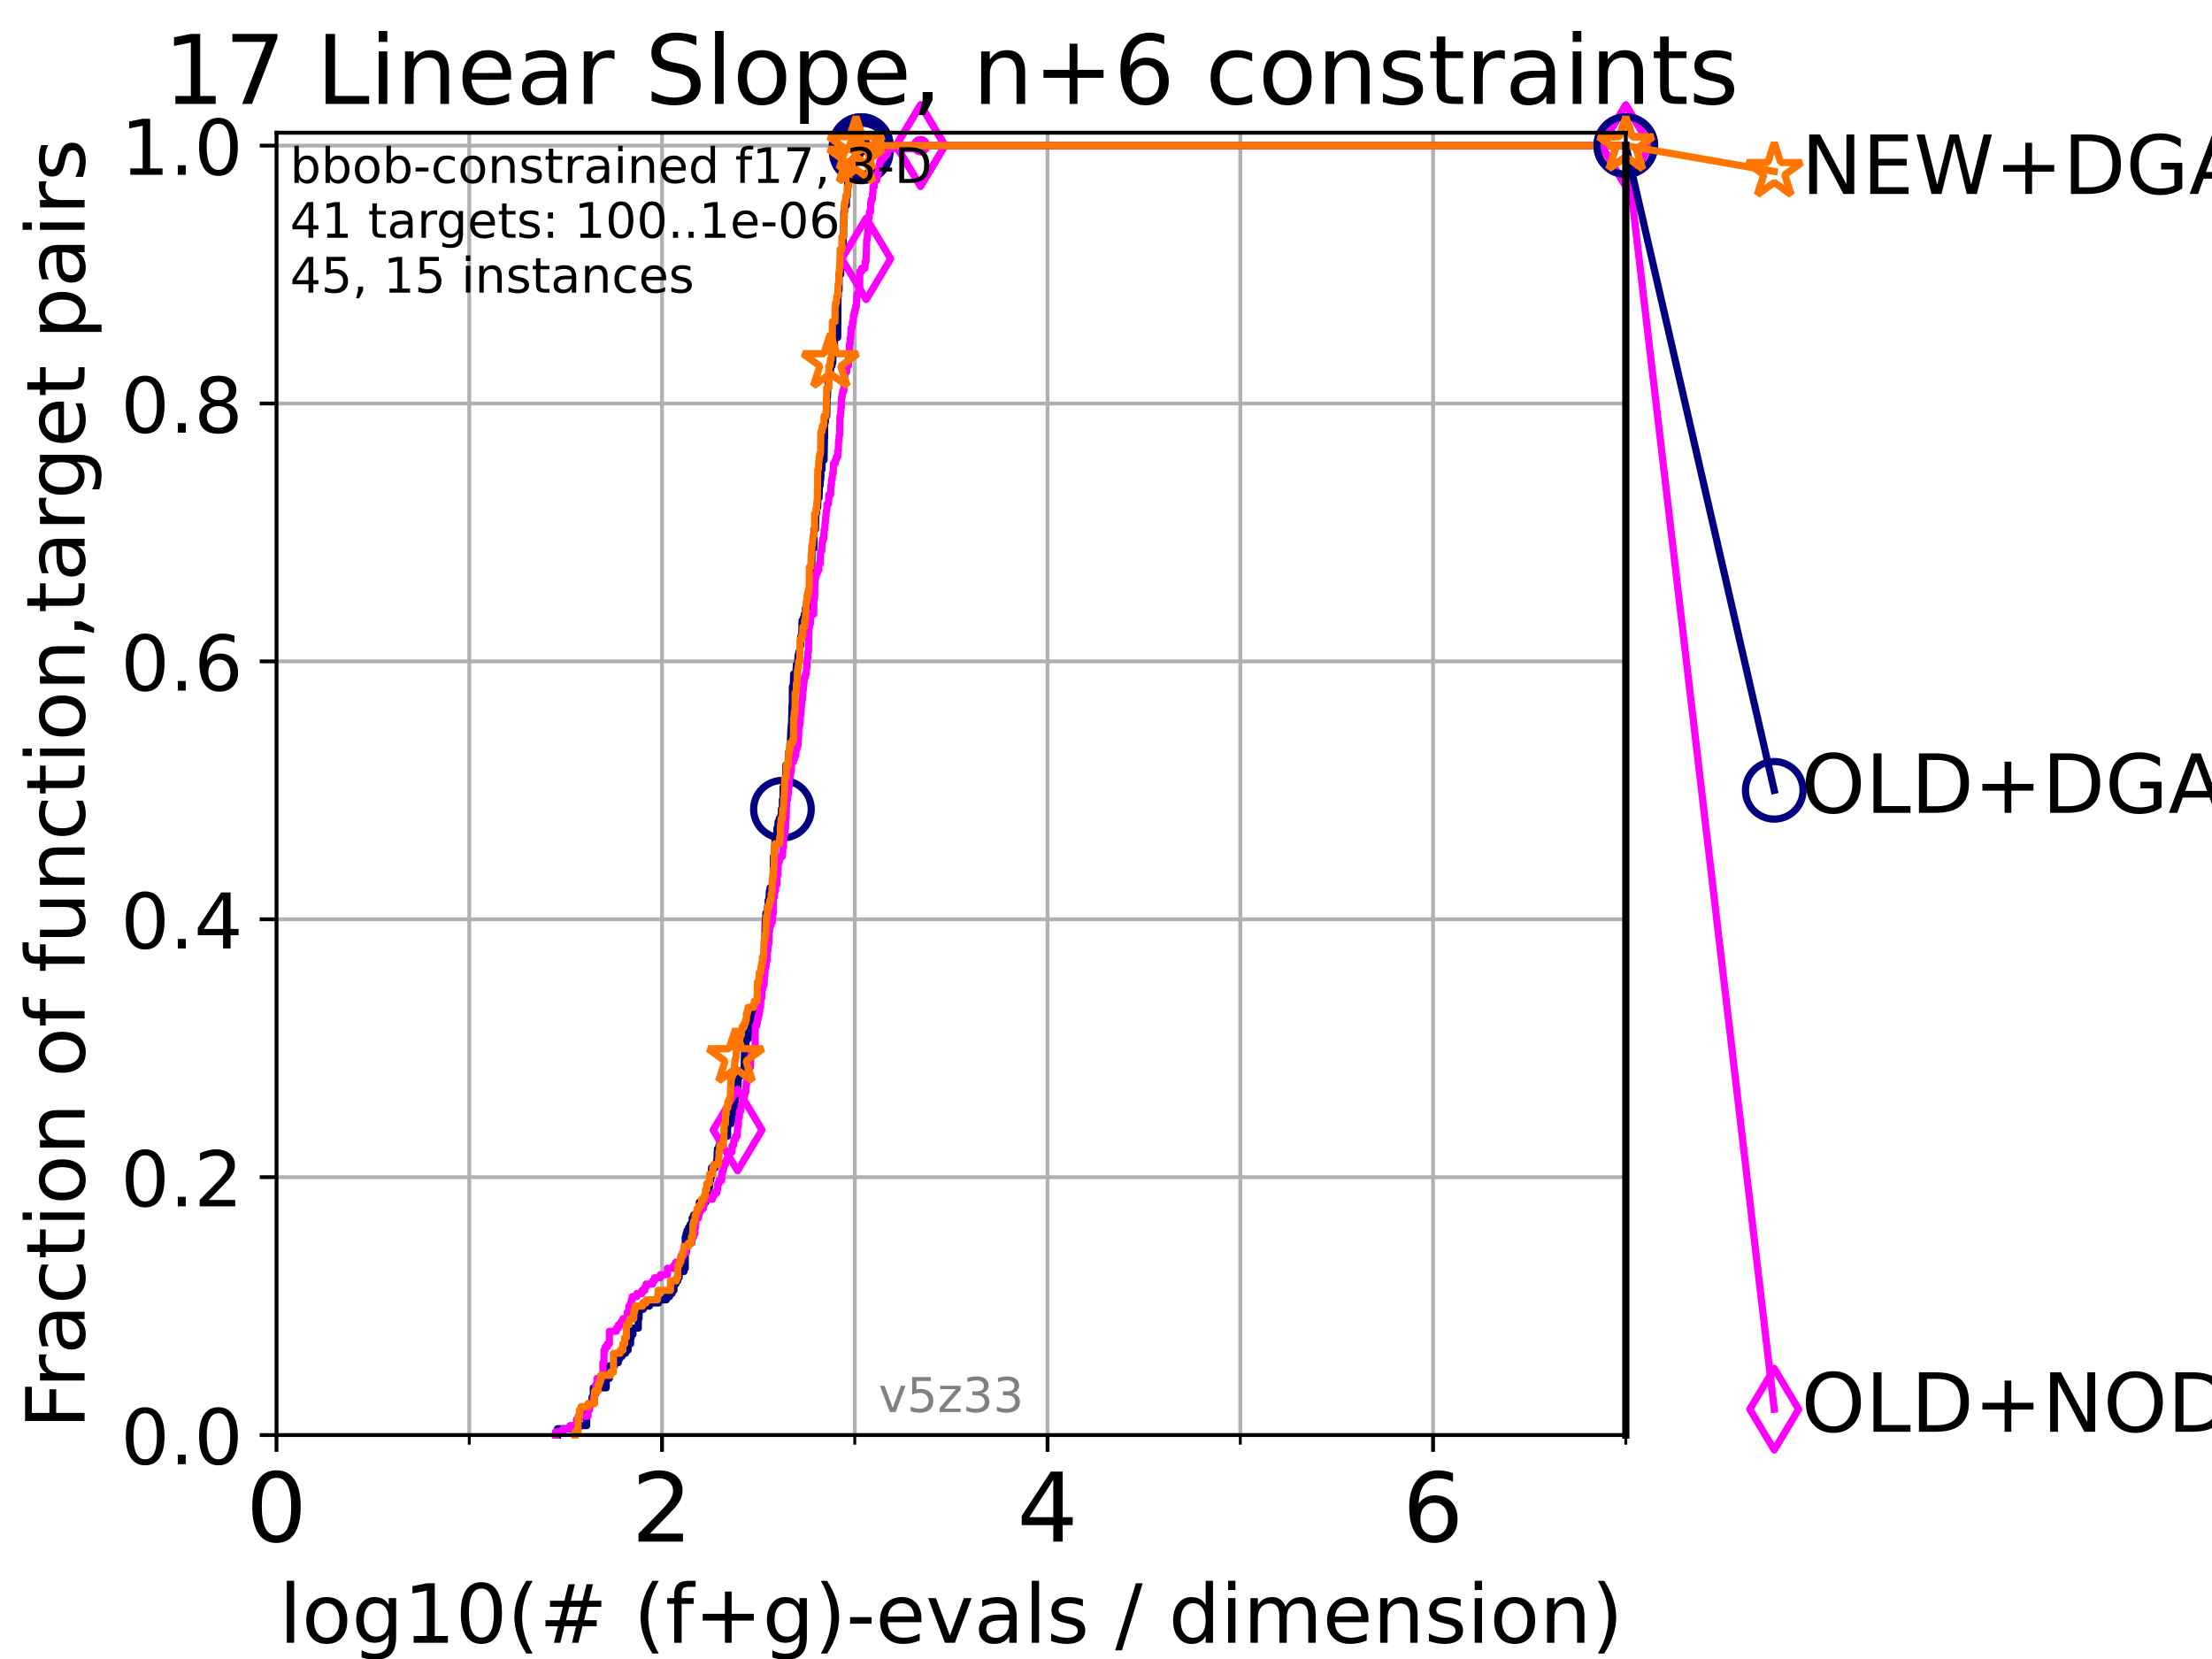<?xml version="1.0" encoding="utf-8" standalone="no"?>
<!DOCTYPE svg PUBLIC "-//W3C//DTD SVG 1.1//EN"
  "http://www.w3.org/Graphics/SVG/1.1/DTD/svg11.dtd">
<!-- Created with matplotlib (https://matplotlib.org/) -->
<svg height="345.6pt" version="1.1" viewBox="0 0 460.8 345.6" width="460.8pt" xmlns="http://www.w3.org/2000/svg" xmlns:xlink="http://www.w3.org/1999/xlink">
 <defs>
  <style type="text/css">*{stroke-linecap:butt;stroke-linejoin:round;}</style>
 </defs>
 <g id="figure_1">
  <g id="patch_1">
   <path d="M 0 345.6 
L 460.8 345.6 
L 460.8 0 
L 0 0 
z
" style="fill:#ffffff;"/>
  </g>
  <g id="axes_1">
   <g id="patch_2">
    <path d="M 57.6 298.944 
L 338.688 298.944 
L 338.688 27.648 
L 57.6 27.648 
z
" style="fill:#ffffff;"/>
   </g>
   <g id="matplotlib.axis_1">
    <g id="xtick_1">
     <g id="line2d_1">
      <path clip-path="url(#p87958f08bc)" d="M 57.6 298.944 
L 57.6 27.648 
" style="fill:none;stroke:#b0b0b0;stroke-linecap:square;stroke-width:0.8;"/>
     </g>
     <g id="line2d_2">
      <defs>
       <path d="M 0 0 
L 0 3.5 
" id="m6943884074" style="stroke:#000000;stroke-width:0.8;"/>
      </defs>
      <g>
       <use style="stroke:#000000;stroke-width:0.8;" x="57.6" xlink:href="#m6943884074" y="298.944"/>
      </g>
     </g>
     <g id="text_1">
      <!-- 0 -->
      <g transform="translate(51.237 321.141)scale(0.2 -0.2)">
       <defs>
        <path d="M 31.781 66.406 
Q 24.172 66.406 20.328 58.906 
Q 16.5 51.422 16.5 36.375 
Q 16.5 21.391 20.328 13.891 
Q 24.172 6.391 31.781 6.391 
Q 39.453 6.391 43.281 13.891 
Q 47.125 21.391 47.125 36.375 
Q 47.125 51.422 43.281 58.906 
Q 39.453 66.406 31.781 66.406 
z
M 31.781 74.219 
Q 44.047 74.219 50.516 64.516 
Q 56.984 54.828 56.984 36.375 
Q 56.984 17.969 50.516 8.266 
Q 44.047 -1.422 31.781 -1.422 
Q 19.531 -1.422 13.062 8.266 
Q 6.594 17.969 6.594 36.375 
Q 6.594 54.828 13.062 64.516 
Q 19.531 74.219 31.781 74.219 
z
" id="DejaVuSans-48"/>
       </defs>
       <use xlink:href="#DejaVuSans-48"/>
      </g>
     </g>
    </g>
    <g id="xtick_2">
     <g id="line2d_3">
      <path clip-path="url(#p87958f08bc)" d="M 137.911 298.944 
L 137.911 27.648 
" style="fill:none;stroke:#b0b0b0;stroke-linecap:square;stroke-width:0.8;"/>
     </g>
     <g id="line2d_4">
      <g>
       <use style="stroke:#000000;stroke-width:0.8;" x="137.911" xlink:href="#m6943884074" y="298.944"/>
      </g>
     </g>
     <g id="text_2">
      <!-- 2 -->
      <g transform="translate(131.548 321.141)scale(0.2 -0.2)">
       <defs>
        <path d="M 19.188 8.297 
L 53.609 8.297 
L 53.609 0 
L 7.328 0 
L 7.328 8.297 
Q 12.938 14.109 22.625 23.891 
Q 32.328 33.688 34.812 36.531 
Q 39.547 41.844 41.422 45.531 
Q 43.312 49.219 43.312 52.781 
Q 43.312 58.594 39.234 62.25 
Q 35.156 65.922 28.609 65.922 
Q 23.969 65.922 18.812 64.312 
Q 13.672 62.703 7.812 59.422 
L 7.812 69.391 
Q 13.766 71.781 18.938 73 
Q 24.125 74.219 28.422 74.219 
Q 39.75 74.219 46.484 68.547 
Q 53.219 62.891 53.219 53.422 
Q 53.219 48.922 51.531 44.891 
Q 49.859 40.875 45.406 35.406 
Q 44.188 33.984 37.641 27.219 
Q 31.109 20.453 19.188 8.297 
z
" id="DejaVuSans-50"/>
       </defs>
       <use xlink:href="#DejaVuSans-50"/>
      </g>
     </g>
    </g>
    <g id="xtick_3">
     <g id="line2d_5">
      <path clip-path="url(#p87958f08bc)" d="M 218.222 298.944 
L 218.222 27.648 
" style="fill:none;stroke:#b0b0b0;stroke-linecap:square;stroke-width:0.8;"/>
     </g>
     <g id="line2d_6">
      <g>
       <use style="stroke:#000000;stroke-width:0.8;" x="218.222" xlink:href="#m6943884074" y="298.944"/>
      </g>
     </g>
     <g id="text_3">
      <!-- 4 -->
      <g transform="translate(211.859 321.141)scale(0.2 -0.2)">
       <defs>
        <path d="M 37.797 64.312 
L 12.891 25.391 
L 37.797 25.391 
z
M 35.203 72.906 
L 47.609 72.906 
L 47.609 25.391 
L 58.016 25.391 
L 58.016 17.188 
L 47.609 17.188 
L 47.609 0 
L 37.797 0 
L 37.797 17.188 
L 4.891 17.188 
L 4.891 26.703 
z
" id="DejaVuSans-52"/>
       </defs>
       <use xlink:href="#DejaVuSans-52"/>
      </g>
     </g>
    </g>
    <g id="xtick_4">
     <g id="line2d_7">
      <path clip-path="url(#p87958f08bc)" d="M 298.533 298.944 
L 298.533 27.648 
" style="fill:none;stroke:#b0b0b0;stroke-linecap:square;stroke-width:0.8;"/>
     </g>
     <g id="line2d_8">
      <g>
       <use style="stroke:#000000;stroke-width:0.8;" x="298.533" xlink:href="#m6943884074" y="298.944"/>
      </g>
     </g>
     <g id="text_4">
      <!-- 6 -->
      <g transform="translate(292.17 321.141)scale(0.2 -0.2)">
       <defs>
        <path d="M 33.016 40.375 
Q 26.375 40.375 22.484 35.828 
Q 18.609 31.297 18.609 23.391 
Q 18.609 15.531 22.484 10.953 
Q 26.375 6.391 33.016 6.391 
Q 39.656 6.391 43.531 10.953 
Q 47.406 15.531 47.406 23.391 
Q 47.406 31.297 43.531 35.828 
Q 39.656 40.375 33.016 40.375 
z
M 52.594 71.297 
L 52.594 62.312 
Q 48.875 64.062 45.094 64.984 
Q 41.312 65.922 37.594 65.922 
Q 27.828 65.922 22.672 59.328 
Q 17.531 52.734 16.797 39.406 
Q 19.672 43.656 24.016 45.922 
Q 28.375 48.188 33.594 48.188 
Q 44.578 48.188 50.953 41.516 
Q 57.328 34.859 57.328 23.391 
Q 57.328 12.156 50.688 5.359 
Q 44.047 -1.422 33.016 -1.422 
Q 20.359 -1.422 13.672 8.266 
Q 6.984 17.969 6.984 36.375 
Q 6.984 53.656 15.188 63.938 
Q 23.391 74.219 37.203 74.219 
Q 40.922 74.219 44.703 73.484 
Q 48.484 72.75 52.594 71.297 
z
" id="DejaVuSans-54"/>
       </defs>
       <use xlink:href="#DejaVuSans-54"/>
      </g>
     </g>
    </g>
    <g id="xtick_5">
     <g id="line2d_9">
      <path clip-path="url(#p87958f08bc)" d="M 97.755 298.944 
L 97.755 27.648 
" style="fill:none;stroke:#b0b0b0;stroke-linecap:square;stroke-width:0.8;"/>
     </g>
     <g id="line2d_10">
      <defs>
       <path d="M 0 0 
L 0 2 
" id="m3ffaa830dd" style="stroke:#000000;stroke-width:0.6;"/>
      </defs>
      <g>
       <use style="stroke:#000000;stroke-width:0.6;" x="97.755" xlink:href="#m3ffaa830dd" y="298.944"/>
      </g>
     </g>
    </g>
    <g id="xtick_6">
     <g id="line2d_11">
      <path clip-path="url(#p87958f08bc)" d="M 178.066 298.944 
L 178.066 27.648 
" style="fill:none;stroke:#b0b0b0;stroke-linecap:square;stroke-width:0.8;"/>
     </g>
     <g id="line2d_12">
      <g>
       <use style="stroke:#000000;stroke-width:0.6;" x="178.066" xlink:href="#m3ffaa830dd" y="298.944"/>
      </g>
     </g>
    </g>
    <g id="xtick_7">
     <g id="line2d_13">
      <path clip-path="url(#p87958f08bc)" d="M 258.377 298.944 
L 258.377 27.648 
" style="fill:none;stroke:#b0b0b0;stroke-linecap:square;stroke-width:0.8;"/>
     </g>
     <g id="line2d_14">
      <g>
       <use style="stroke:#000000;stroke-width:0.6;" x="258.377" xlink:href="#m3ffaa830dd" y="298.944"/>
      </g>
     </g>
    </g>
    <g id="xtick_8">
     <g id="line2d_15">
      <path clip-path="url(#p87958f08bc)" d="M 338.688 298.944 
L 338.688 27.648 
" style="fill:none;stroke:#b0b0b0;stroke-linecap:square;stroke-width:0.8;"/>
     </g>
     <g id="line2d_16">
      <g>
       <use style="stroke:#000000;stroke-width:0.6;" x="338.688" xlink:href="#m3ffaa830dd" y="298.944"/>
      </g>
     </g>
    </g>
    <g id="text_5">
     <!-- log10(# (f+g)-evals / dimension) -->
     <g transform="translate(58.145 342.218)scale(0.17 -0.17)">
      <defs>
       <path d="M 9.422 75.984 
L 18.406 75.984 
L 18.406 0 
L 9.422 0 
z
" id="DejaVuSans-108"/>
       <path d="M 30.609 48.391 
Q 23.391 48.391 19.188 42.75 
Q 14.984 37.109 14.984 27.297 
Q 14.984 17.484 19.156 11.844 
Q 23.344 6.203 30.609 6.203 
Q 37.797 6.203 41.984 11.859 
Q 46.188 17.531 46.188 27.297 
Q 46.188 37.016 41.984 42.703 
Q 37.797 48.391 30.609 48.391 
z
M 30.609 56 
Q 42.328 56 49.016 48.375 
Q 55.719 40.766 55.719 27.297 
Q 55.719 13.875 49.016 6.219 
Q 42.328 -1.422 30.609 -1.422 
Q 18.844 -1.422 12.172 6.219 
Q 5.516 13.875 5.516 27.297 
Q 5.516 40.766 12.172 48.375 
Q 18.844 56 30.609 56 
z
" id="DejaVuSans-111"/>
       <path d="M 45.406 27.984 
Q 45.406 37.75 41.375 43.109 
Q 37.359 48.484 30.078 48.484 
Q 22.859 48.484 18.828 43.109 
Q 14.797 37.75 14.797 27.984 
Q 14.797 18.266 18.828 12.891 
Q 22.859 7.516 30.078 7.516 
Q 37.359 7.516 41.375 12.891 
Q 45.406 18.266 45.406 27.984 
z
M 54.391 6.781 
Q 54.391 -7.172 48.188 -13.984 
Q 42 -20.797 29.203 -20.797 
Q 24.469 -20.797 20.266 -20.094 
Q 16.062 -19.391 12.109 -17.922 
L 12.109 -9.188 
Q 16.062 -11.328 19.922 -12.344 
Q 23.781 -13.375 27.781 -13.375 
Q 36.625 -13.375 41.016 -8.766 
Q 45.406 -4.156 45.406 5.172 
L 45.406 9.625 
Q 42.625 4.781 38.281 2.391 
Q 33.938 0 27.875 0 
Q 17.828 0 11.672 7.656 
Q 5.516 15.328 5.516 27.984 
Q 5.516 40.672 11.672 48.328 
Q 17.828 56 27.875 56 
Q 33.938 56 38.281 53.609 
Q 42.625 51.219 45.406 46.391 
L 45.406 54.688 
L 54.391 54.688 
z
" id="DejaVuSans-103"/>
       <path d="M 12.406 8.297 
L 28.516 8.297 
L 28.516 63.922 
L 10.984 60.406 
L 10.984 69.391 
L 28.422 72.906 
L 38.281 72.906 
L 38.281 8.297 
L 54.391 8.297 
L 54.391 0 
L 12.406 0 
z
" id="DejaVuSans-49"/>
       <path d="M 31 75.875 
Q 24.469 64.656 21.281 53.656 
Q 18.109 42.672 18.109 31.391 
Q 18.109 20.125 21.312 9.062 
Q 24.516 -2 31 -13.188 
L 23.188 -13.188 
Q 15.875 -1.703 12.234 9.375 
Q 8.594 20.453 8.594 31.391 
Q 8.594 42.281 12.203 53.312 
Q 15.828 64.359 23.188 75.875 
z
" id="DejaVuSans-40"/>
       <path d="M 51.125 44 
L 36.922 44 
L 32.812 27.688 
L 47.125 27.688 
z
M 43.797 71.781 
L 38.719 51.516 
L 52.984 51.516 
L 58.109 71.781 
L 65.922 71.781 
L 60.891 51.516 
L 76.125 51.516 
L 76.125 44 
L 58.984 44 
L 54.984 27.688 
L 70.516 27.688 
L 70.516 20.219 
L 53.078 20.219 
L 48 0 
L 40.188 0 
L 45.219 20.219 
L 30.906 20.219 
L 25.875 0 
L 18.016 0 
L 23.094 20.219 
L 7.719 20.219 
L 7.719 27.688 
L 24.906 27.688 
L 29 44 
L 13.281 44 
L 13.281 51.516 
L 30.906 51.516 
L 35.891 71.781 
z
" id="DejaVuSans-35"/>
       <path id="DejaVuSans-32"/>
       <path d="M 37.109 75.984 
L 37.109 68.5 
L 28.516 68.5 
Q 23.688 68.5 21.797 66.547 
Q 19.922 64.594 19.922 59.516 
L 19.922 54.688 
L 34.719 54.688 
L 34.719 47.703 
L 19.922 47.703 
L 19.922 0 
L 10.891 0 
L 10.891 47.703 
L 2.297 47.703 
L 2.297 54.688 
L 10.891 54.688 
L 10.891 58.5 
Q 10.891 67.625 15.141 71.797 
Q 19.391 75.984 28.609 75.984 
z
" id="DejaVuSans-102"/>
       <path d="M 46 62.703 
L 46 35.5 
L 73.188 35.5 
L 73.188 27.203 
L 46 27.203 
L 46 0 
L 37.797 0 
L 37.797 27.203 
L 10.594 27.203 
L 10.594 35.5 
L 37.797 35.5 
L 37.797 62.703 
z
" id="DejaVuSans-43"/>
       <path d="M 8.016 75.875 
L 15.828 75.875 
Q 23.141 64.359 26.781 53.312 
Q 30.422 42.281 30.422 31.391 
Q 30.422 20.453 26.781 9.375 
Q 23.141 -1.703 15.828 -13.188 
L 8.016 -13.188 
Q 14.5 -2 17.703 9.062 
Q 20.906 20.125 20.906 31.391 
Q 20.906 42.672 17.703 53.656 
Q 14.5 64.656 8.016 75.875 
z
" id="DejaVuSans-41"/>
       <path d="M 4.891 31.391 
L 31.203 31.391 
L 31.203 23.391 
L 4.891 23.391 
z
" id="DejaVuSans-45"/>
       <path d="M 56.203 29.594 
L 56.203 25.203 
L 14.891 25.203 
Q 15.484 15.922 20.484 11.062 
Q 25.484 6.203 34.422 6.203 
Q 39.594 6.203 44.453 7.469 
Q 49.312 8.734 54.109 11.281 
L 54.109 2.781 
Q 49.266 0.734 44.188 -0.344 
Q 39.109 -1.422 33.891 -1.422 
Q 20.797 -1.422 13.156 6.188 
Q 5.516 13.812 5.516 26.812 
Q 5.516 40.234 12.766 48.109 
Q 20.016 56 32.328 56 
Q 43.359 56 49.781 48.891 
Q 56.203 41.797 56.203 29.594 
z
M 47.219 32.234 
Q 47.125 39.594 43.094 43.984 
Q 39.062 48.391 32.422 48.391 
Q 24.906 48.391 20.391 44.141 
Q 15.875 39.891 15.188 32.172 
z
" id="DejaVuSans-101"/>
       <path d="M 2.984 54.688 
L 12.5 54.688 
L 29.594 8.797 
L 46.688 54.688 
L 56.203 54.688 
L 35.688 0 
L 23.484 0 
z
" id="DejaVuSans-118"/>
       <path d="M 34.281 27.484 
Q 23.391 27.484 19.188 25 
Q 14.984 22.516 14.984 16.5 
Q 14.984 11.719 18.141 8.906 
Q 21.297 6.109 26.703 6.109 
Q 34.188 6.109 38.703 11.406 
Q 43.219 16.703 43.219 25.484 
L 43.219 27.484 
z
M 52.203 31.203 
L 52.203 0 
L 43.219 0 
L 43.219 8.297 
Q 40.141 3.328 35.547 0.953 
Q 30.953 -1.422 24.312 -1.422 
Q 15.922 -1.422 10.953 3.297 
Q 6 8.016 6 15.922 
Q 6 25.141 12.172 29.828 
Q 18.359 34.516 30.609 34.516 
L 43.219 34.516 
L 43.219 35.406 
Q 43.219 41.609 39.141 45 
Q 35.062 48.391 27.688 48.391 
Q 23 48.391 18.547 47.266 
Q 14.109 46.141 10.016 43.891 
L 10.016 52.203 
Q 14.938 54.109 19.578 55.047 
Q 24.219 56 28.609 56 
Q 40.484 56 46.344 49.844 
Q 52.203 43.703 52.203 31.203 
z
" id="DejaVuSans-97"/>
       <path d="M 44.281 53.078 
L 44.281 44.578 
Q 40.484 46.531 36.375 47.5 
Q 32.281 48.484 27.875 48.484 
Q 21.188 48.484 17.844 46.438 
Q 14.5 44.391 14.5 40.281 
Q 14.5 37.156 16.891 35.375 
Q 19.281 33.594 26.516 31.984 
L 29.594 31.297 
Q 39.156 29.25 43.188 25.516 
Q 47.219 21.781 47.219 15.094 
Q 47.219 7.469 41.188 3.016 
Q 35.156 -1.422 24.609 -1.422 
Q 20.219 -1.422 15.453 -0.562 
Q 10.688 0.297 5.422 2 
L 5.422 11.281 
Q 10.406 8.688 15.234 7.391 
Q 20.062 6.109 24.812 6.109 
Q 31.156 6.109 34.562 8.281 
Q 37.984 10.453 37.984 14.406 
Q 37.984 18.062 35.516 20.016 
Q 33.062 21.969 24.703 23.781 
L 21.578 24.516 
Q 13.234 26.266 9.516 29.906 
Q 5.812 33.547 5.812 39.891 
Q 5.812 47.609 11.281 51.797 
Q 16.75 56 26.812 56 
Q 31.781 56 36.172 55.266 
Q 40.578 54.547 44.281 53.078 
z
" id="DejaVuSans-115"/>
       <path d="M 25.391 72.906 
L 33.688 72.906 
L 8.297 -9.281 
L 0 -9.281 
z
" id="DejaVuSans-47"/>
       <path d="M 45.406 46.391 
L 45.406 75.984 
L 54.391 75.984 
L 54.391 0 
L 45.406 0 
L 45.406 8.203 
Q 42.578 3.328 38.25 0.953 
Q 33.938 -1.422 27.875 -1.422 
Q 17.969 -1.422 11.734 6.484 
Q 5.516 14.406 5.516 27.297 
Q 5.516 40.188 11.734 48.094 
Q 17.969 56 27.875 56 
Q 33.938 56 38.25 53.625 
Q 42.578 51.266 45.406 46.391 
z
M 14.797 27.297 
Q 14.797 17.391 18.875 11.75 
Q 22.953 6.109 30.078 6.109 
Q 37.203 6.109 41.297 11.75 
Q 45.406 17.391 45.406 27.297 
Q 45.406 37.203 41.297 42.844 
Q 37.203 48.484 30.078 48.484 
Q 22.953 48.484 18.875 42.844 
Q 14.797 37.203 14.797 27.297 
z
" id="DejaVuSans-100"/>
       <path d="M 9.422 54.688 
L 18.406 54.688 
L 18.406 0 
L 9.422 0 
z
M 9.422 75.984 
L 18.406 75.984 
L 18.406 64.594 
L 9.422 64.594 
z
" id="DejaVuSans-105"/>
       <path d="M 52 44.188 
Q 55.375 50.25 60.062 53.125 
Q 64.75 56 71.094 56 
Q 79.641 56 84.281 50.016 
Q 88.922 44.047 88.922 33.016 
L 88.922 0 
L 79.891 0 
L 79.891 32.719 
Q 79.891 40.578 77.094 44.375 
Q 74.312 48.188 68.609 48.188 
Q 61.625 48.188 57.562 43.547 
Q 53.516 38.922 53.516 30.906 
L 53.516 0 
L 44.484 0 
L 44.484 32.719 
Q 44.484 40.625 41.703 44.406 
Q 38.922 48.188 33.109 48.188 
Q 26.219 48.188 22.156 43.531 
Q 18.109 38.875 18.109 30.906 
L 18.109 0 
L 9.078 0 
L 9.078 54.688 
L 18.109 54.688 
L 18.109 46.188 
Q 21.188 51.219 25.484 53.609 
Q 29.781 56 35.688 56 
Q 41.656 56 45.828 52.969 
Q 50 49.953 52 44.188 
z
" id="DejaVuSans-109"/>
       <path d="M 54.891 33.016 
L 54.891 0 
L 45.906 0 
L 45.906 32.719 
Q 45.906 40.484 42.875 44.328 
Q 39.844 48.188 33.797 48.188 
Q 26.516 48.188 22.312 43.547 
Q 18.109 38.922 18.109 30.906 
L 18.109 0 
L 9.078 0 
L 9.078 54.688 
L 18.109 54.688 
L 18.109 46.188 
Q 21.344 51.125 25.703 53.562 
Q 30.078 56 35.797 56 
Q 45.219 56 50.047 50.172 
Q 54.891 44.344 54.891 33.016 
z
" id="DejaVuSans-110"/>
      </defs>
      <use xlink:href="#DejaVuSans-108"/>
      <use x="27.783" xlink:href="#DejaVuSans-111"/>
      <use x="88.965" xlink:href="#DejaVuSans-103"/>
      <use x="152.441" xlink:href="#DejaVuSans-49"/>
      <use x="216.064" xlink:href="#DejaVuSans-48"/>
      <use x="279.688" xlink:href="#DejaVuSans-40"/>
      <use x="318.701" xlink:href="#DejaVuSans-35"/>
      <use x="402.49" xlink:href="#DejaVuSans-32"/>
      <use x="434.277" xlink:href="#DejaVuSans-40"/>
      <use x="473.291" xlink:href="#DejaVuSans-102"/>
      <use x="508.496" xlink:href="#DejaVuSans-43"/>
      <use x="592.285" xlink:href="#DejaVuSans-103"/>
      <use x="655.762" xlink:href="#DejaVuSans-41"/>
      <use x="694.775" xlink:href="#DejaVuSans-45"/>
      <use x="730.859" xlink:href="#DejaVuSans-101"/>
      <use x="792.383" xlink:href="#DejaVuSans-118"/>
      <use x="851.562" xlink:href="#DejaVuSans-97"/>
      <use x="912.842" xlink:href="#DejaVuSans-108"/>
      <use x="940.625" xlink:href="#DejaVuSans-115"/>
      <use x="992.725" xlink:href="#DejaVuSans-32"/>
      <use x="1024.512" xlink:href="#DejaVuSans-47"/>
      <use x="1058.203" xlink:href="#DejaVuSans-32"/>
      <use x="1089.99" xlink:href="#DejaVuSans-100"/>
      <use x="1153.467" xlink:href="#DejaVuSans-105"/>
      <use x="1181.25" xlink:href="#DejaVuSans-109"/>
      <use x="1278.662" xlink:href="#DejaVuSans-101"/>
      <use x="1340.186" xlink:href="#DejaVuSans-110"/>
      <use x="1403.564" xlink:href="#DejaVuSans-115"/>
      <use x="1455.664" xlink:href="#DejaVuSans-105"/>
      <use x="1483.447" xlink:href="#DejaVuSans-111"/>
      <use x="1544.629" xlink:href="#DejaVuSans-110"/>
      <use x="1608.008" xlink:href="#DejaVuSans-41"/>
     </g>
    </g>
   </g>
   <g id="matplotlib.axis_2">
    <g id="ytick_1">
     <g id="line2d_17">
      <path clip-path="url(#p87958f08bc)" d="M 57.6 298.944 
L 338.688 298.944 
" style="fill:none;stroke:#b0b0b0;stroke-linecap:square;stroke-width:0.8;"/>
     </g>
     <g id="line2d_18">
      <defs>
       <path d="M 0 0 
L -3.5 0 
" id="m019e4b5d1e" style="stroke:#000000;stroke-width:0.8;"/>
      </defs>
      <g>
       <use style="stroke:#000000;stroke-width:0.8;" x="57.6" xlink:href="#m019e4b5d1e" y="298.944"/>
      </g>
     </g>
     <g id="text_6">
      <!-- 0.0 -->
      <g transform="translate(25.155 305.023)scale(0.16 -0.16)">
       <defs>
        <path d="M 10.688 12.406 
L 21 12.406 
L 21 0 
L 10.688 0 
z
" id="DejaVuSans-46"/>
       </defs>
       <use xlink:href="#DejaVuSans-48"/>
       <use x="63.623" xlink:href="#DejaVuSans-46"/>
       <use x="95.41" xlink:href="#DejaVuSans-48"/>
      </g>
     </g>
    </g>
    <g id="ytick_2">
     <g id="line2d_19">
      <path clip-path="url(#p87958f08bc)" d="M 57.6 245.222 
L 338.688 245.222 
" style="fill:none;stroke:#b0b0b0;stroke-linecap:square;stroke-width:0.8;"/>
     </g>
     <g id="line2d_20">
      <g>
       <use style="stroke:#000000;stroke-width:0.8;" x="57.6" xlink:href="#m019e4b5d1e" y="245.222"/>
      </g>
     </g>
     <g id="text_7">
      <!-- 0.2 -->
      <g transform="translate(25.155 251.301)scale(0.16 -0.16)">
       <use xlink:href="#DejaVuSans-48"/>
       <use x="63.623" xlink:href="#DejaVuSans-46"/>
       <use x="95.41" xlink:href="#DejaVuSans-50"/>
      </g>
     </g>
    </g>
    <g id="ytick_3">
     <g id="line2d_21">
      <path clip-path="url(#p87958f08bc)" d="M 57.6 191.5 
L 338.688 191.5 
" style="fill:none;stroke:#b0b0b0;stroke-linecap:square;stroke-width:0.8;"/>
     </g>
     <g id="line2d_22">
      <g>
       <use style="stroke:#000000;stroke-width:0.8;" x="57.6" xlink:href="#m019e4b5d1e" y="191.5"/>
      </g>
     </g>
     <g id="text_8">
      <!-- 0.4 -->
      <g transform="translate(25.155 197.579)scale(0.16 -0.16)">
       <use xlink:href="#DejaVuSans-48"/>
       <use x="63.623" xlink:href="#DejaVuSans-46"/>
       <use x="95.41" xlink:href="#DejaVuSans-52"/>
      </g>
     </g>
    </g>
    <g id="ytick_4">
     <g id="line2d_23">
      <path clip-path="url(#p87958f08bc)" d="M 57.6 137.778 
L 338.688 137.778 
" style="fill:none;stroke:#b0b0b0;stroke-linecap:square;stroke-width:0.8;"/>
     </g>
     <g id="line2d_24">
      <g>
       <use style="stroke:#000000;stroke-width:0.8;" x="57.6" xlink:href="#m019e4b5d1e" y="137.778"/>
      </g>
     </g>
     <g id="text_9">
      <!-- 0.6 -->
      <g transform="translate(25.155 143.857)scale(0.16 -0.16)">
       <use xlink:href="#DejaVuSans-48"/>
       <use x="63.623" xlink:href="#DejaVuSans-46"/>
       <use x="95.41" xlink:href="#DejaVuSans-54"/>
      </g>
     </g>
    </g>
    <g id="ytick_5">
     <g id="line2d_25">
      <path clip-path="url(#p87958f08bc)" d="M 57.6 84.056 
L 338.688 84.056 
" style="fill:none;stroke:#b0b0b0;stroke-linecap:square;stroke-width:0.8;"/>
     </g>
     <g id="line2d_26">
      <g>
       <use style="stroke:#000000;stroke-width:0.8;" x="57.6" xlink:href="#m019e4b5d1e" y="84.056"/>
      </g>
     </g>
     <g id="text_10">
      <!-- 0.8 -->
      <g transform="translate(25.155 90.135)scale(0.16 -0.16)">
       <defs>
        <path d="M 31.781 34.625 
Q 24.75 34.625 20.719 30.859 
Q 16.703 27.094 16.703 20.516 
Q 16.703 13.922 20.719 10.156 
Q 24.75 6.391 31.781 6.391 
Q 38.812 6.391 42.859 10.172 
Q 46.922 13.969 46.922 20.516 
Q 46.922 27.094 42.891 30.859 
Q 38.875 34.625 31.781 34.625 
z
M 21.922 38.812 
Q 15.578 40.375 12.031 44.719 
Q 8.5 49.078 8.5 55.328 
Q 8.5 64.062 14.719 69.141 
Q 20.953 74.219 31.781 74.219 
Q 42.672 74.219 48.875 69.141 
Q 55.078 64.062 55.078 55.328 
Q 55.078 49.078 51.531 44.719 
Q 48 40.375 41.703 38.812 
Q 48.828 37.156 52.797 32.312 
Q 56.781 27.484 56.781 20.516 
Q 56.781 9.906 50.312 4.234 
Q 43.844 -1.422 31.781 -1.422 
Q 19.734 -1.422 13.25 4.234 
Q 6.781 9.906 6.781 20.516 
Q 6.781 27.484 10.781 32.312 
Q 14.797 37.156 21.922 38.812 
z
M 18.312 54.391 
Q 18.312 48.734 21.844 45.562 
Q 25.391 42.391 31.781 42.391 
Q 38.141 42.391 41.719 45.562 
Q 45.312 48.734 45.312 54.391 
Q 45.312 60.062 41.719 63.234 
Q 38.141 66.406 31.781 66.406 
Q 25.391 66.406 21.844 63.234 
Q 18.312 60.062 18.312 54.391 
z
" id="DejaVuSans-56"/>
       </defs>
       <use xlink:href="#DejaVuSans-48"/>
       <use x="63.623" xlink:href="#DejaVuSans-46"/>
       <use x="95.41" xlink:href="#DejaVuSans-56"/>
      </g>
     </g>
    </g>
    <g id="ytick_6">
     <g id="line2d_27">
      <path clip-path="url(#p87958f08bc)" d="M 57.6 30.334 
L 338.688 30.334 
" style="fill:none;stroke:#b0b0b0;stroke-linecap:square;stroke-width:0.8;"/>
     </g>
     <g id="line2d_28">
      <g>
       <use style="stroke:#000000;stroke-width:0.8;" x="57.6" xlink:href="#m019e4b5d1e" y="30.334"/>
      </g>
     </g>
     <g id="text_11">
      <!-- 1.0 -->
      <g transform="translate(25.155 36.413)scale(0.16 -0.16)">
       <use xlink:href="#DejaVuSans-49"/>
       <use x="63.623" xlink:href="#DejaVuSans-46"/>
       <use x="95.41" xlink:href="#DejaVuSans-48"/>
      </g>
     </g>
    </g>
    <g id="text_12">
     <!-- Fraction of function,target pairs -->
     <g transform="translate(17.62 297.681)rotate(-90)scale(0.17 -0.17)">
      <defs>
       <path d="M 9.812 72.906 
L 51.703 72.906 
L 51.703 64.594 
L 19.672 64.594 
L 19.672 43.109 
L 48.578 43.109 
L 48.578 34.812 
L 19.672 34.812 
L 19.672 0 
L 9.812 0 
z
" id="DejaVuSans-70"/>
       <path d="M 41.109 46.297 
Q 39.594 47.172 37.812 47.578 
Q 36.031 48 33.891 48 
Q 26.266 48 22.188 43.047 
Q 18.109 38.094 18.109 28.812 
L 18.109 0 
L 9.078 0 
L 9.078 54.688 
L 18.109 54.688 
L 18.109 46.188 
Q 20.953 51.172 25.484 53.578 
Q 30.031 56 36.531 56 
Q 37.453 56 38.578 55.875 
Q 39.703 55.766 41.062 55.516 
z
" id="DejaVuSans-114"/>
       <path d="M 48.781 52.594 
L 48.781 44.188 
Q 44.969 46.297 41.141 47.344 
Q 37.312 48.391 33.406 48.391 
Q 24.656 48.391 19.812 42.844 
Q 14.984 37.312 14.984 27.297 
Q 14.984 17.281 19.812 11.734 
Q 24.656 6.203 33.406 6.203 
Q 37.312 6.203 41.141 7.25 
Q 44.969 8.297 48.781 10.406 
L 48.781 2.094 
Q 45.016 0.344 40.984 -0.531 
Q 36.969 -1.422 32.422 -1.422 
Q 20.062 -1.422 12.781 6.344 
Q 5.516 14.109 5.516 27.297 
Q 5.516 40.672 12.859 48.328 
Q 20.219 56 33.016 56 
Q 37.156 56 41.109 55.141 
Q 45.062 54.297 48.781 52.594 
z
" id="DejaVuSans-99"/>
       <path d="M 18.312 70.219 
L 18.312 54.688 
L 36.812 54.688 
L 36.812 47.703 
L 18.312 47.703 
L 18.312 18.016 
Q 18.312 11.328 20.141 9.422 
Q 21.969 7.516 27.594 7.516 
L 36.812 7.516 
L 36.812 0 
L 27.594 0 
Q 17.188 0 13.234 3.875 
Q 9.281 7.766 9.281 18.016 
L 9.281 47.703 
L 2.688 47.703 
L 2.688 54.688 
L 9.281 54.688 
L 9.281 70.219 
z
" id="DejaVuSans-116"/>
       <path d="M 8.5 21.578 
L 8.5 54.688 
L 17.484 54.688 
L 17.484 21.922 
Q 17.484 14.156 20.5 10.266 
Q 23.531 6.391 29.594 6.391 
Q 36.859 6.391 41.078 11.031 
Q 45.312 15.672 45.312 23.688 
L 45.312 54.688 
L 54.297 54.688 
L 54.297 0 
L 45.312 0 
L 45.312 8.406 
Q 42.047 3.422 37.719 1 
Q 33.406 -1.422 27.688 -1.422 
Q 18.266 -1.422 13.375 4.438 
Q 8.5 10.297 8.5 21.578 
z
M 31.109 56 
z
" id="DejaVuSans-117"/>
       <path d="M 11.719 12.406 
L 22.016 12.406 
L 22.016 4 
L 14.016 -11.625 
L 7.719 -11.625 
L 11.719 4 
z
" id="DejaVuSans-44"/>
       <path d="M 18.109 8.203 
L 18.109 -20.797 
L 9.078 -20.797 
L 9.078 54.688 
L 18.109 54.688 
L 18.109 46.391 
Q 20.953 51.266 25.266 53.625 
Q 29.594 56 35.594 56 
Q 45.562 56 51.781 48.094 
Q 58.016 40.188 58.016 27.297 
Q 58.016 14.406 51.781 6.484 
Q 45.562 -1.422 35.594 -1.422 
Q 29.594 -1.422 25.266 0.953 
Q 20.953 3.328 18.109 8.203 
z
M 48.688 27.297 
Q 48.688 37.203 44.609 42.844 
Q 40.531 48.484 33.406 48.484 
Q 26.266 48.484 22.188 42.844 
Q 18.109 37.203 18.109 27.297 
Q 18.109 17.391 22.188 11.75 
Q 26.266 6.109 33.406 6.109 
Q 40.531 6.109 44.609 11.75 
Q 48.688 17.391 48.688 27.297 
z
" id="DejaVuSans-112"/>
      </defs>
      <use xlink:href="#DejaVuSans-70"/>
      <use x="50.27" xlink:href="#DejaVuSans-114"/>
      <use x="91.383" xlink:href="#DejaVuSans-97"/>
      <use x="152.662" xlink:href="#DejaVuSans-99"/>
      <use x="207.643" xlink:href="#DejaVuSans-116"/>
      <use x="246.852" xlink:href="#DejaVuSans-105"/>
      <use x="274.635" xlink:href="#DejaVuSans-111"/>
      <use x="335.816" xlink:href="#DejaVuSans-110"/>
      <use x="399.195" xlink:href="#DejaVuSans-32"/>
      <use x="430.982" xlink:href="#DejaVuSans-111"/>
      <use x="492.164" xlink:href="#DejaVuSans-102"/>
      <use x="527.369" xlink:href="#DejaVuSans-32"/>
      <use x="559.156" xlink:href="#DejaVuSans-102"/>
      <use x="594.361" xlink:href="#DejaVuSans-117"/>
      <use x="657.74" xlink:href="#DejaVuSans-110"/>
      <use x="721.119" xlink:href="#DejaVuSans-99"/>
      <use x="776.1" xlink:href="#DejaVuSans-116"/>
      <use x="815.309" xlink:href="#DejaVuSans-105"/>
      <use x="843.092" xlink:href="#DejaVuSans-111"/>
      <use x="904.273" xlink:href="#DejaVuSans-110"/>
      <use x="967.652" xlink:href="#DejaVuSans-44"/>
      <use x="999.439" xlink:href="#DejaVuSans-116"/>
      <use x="1038.648" xlink:href="#DejaVuSans-97"/>
      <use x="1099.928" xlink:href="#DejaVuSans-114"/>
      <use x="1139.291" xlink:href="#DejaVuSans-103"/>
      <use x="1202.768" xlink:href="#DejaVuSans-101"/>
      <use x="1264.291" xlink:href="#DejaVuSans-116"/>
      <use x="1303.5" xlink:href="#DejaVuSans-32"/>
      <use x="1335.287" xlink:href="#DejaVuSans-112"/>
      <use x="1398.764" xlink:href="#DejaVuSans-97"/>
      <use x="1460.043" xlink:href="#DejaVuSans-105"/>
      <use x="1487.826" xlink:href="#DejaVuSans-114"/>
      <use x="1528.939" xlink:href="#DejaVuSans-115"/>
     </g>
    </g>
   </g>
   <g id="line2d_29">
    <defs>
     <path d="M 0 1.5 
C 0.398 1.5 0.779 1.342 1.061 1.061 
C 1.342 0.779 1.5 0.398 1.5 0 
C 1.5 -0.398 1.342 -0.779 1.061 -1.061 
C 0.779 -1.342 0.398 -1.5 0 -1.5 
C -0.398 -1.5 -0.779 -1.342 -1.061 -1.061 
C -1.342 -0.779 -1.5 -0.398 -1.5 0 
C -1.5 0.398 -1.342 0.779 -1.061 1.061 
C -0.779 1.342 -0.398 1.5 0 1.5 
z
" id="m6654648d34" style="stroke:#000080;"/>
    </defs>
    <g>
     <use style="fill:#000080;stroke:#000080;" x="179.408" xlink:href="#m6654648d34" y="30.334"/>
     <use style="fill:#000080;stroke:#000080;" x="179.408" xlink:href="#m6654648d34" y="30.334"/>
    </g>
   </g>
   <g id="line2d_30">
    <path d="M 116.122 298.944 
L 116.122 297.634 
L 120.414 297.634 
L 120.414 296.979 
L 122.22 296.979 
L 122.22 293.703 
L 122.782 293.703 
L 122.782 292.393 
L 123.327 292.393 
L 123.327 291.082 
L 123.594 291.082 
L 123.594 289.117 
L 126.282 289.117 
L 126.282 287.151 
L 126.948 287.151 
L 126.948 284.531 
L 128.006 284.531 
L 128.006 283.876 
L 128.808 283.876 
L 128.808 283.22 
L 129.002 283.22 
L 129.002 282.565 
L 129.574 282.565 
L 129.574 281.91 
L 130.309 281.91 
L 130.309 281.255 
L 130.84 281.255 
L 130.84 279.945 
L 131.355 279.945 
L 131.355 278.634 
L 131.524 278.634 
L 131.524 277.979 
L 131.856 277.979 
L 131.856 276.669 
L 132.971 276.669 
L 132.971 274.704 
L 133.125 274.704 
L 133.125 272.738 
L 134.019 272.738 
L 134.019 272.083 
L 135.281 272.083 
L 135.281 271.428 
L 137.199 271.428 
L 137.199 270.773 
L 138.817 270.773 
L 138.817 270.118 
L 139.467 270.118 
L 139.467 269.462 
L 139.991 269.462 
L 139.991 268.807 
L 140.399 268.807 
L 140.399 267.497 
L 140.797 267.497 
L 140.797 266.842 
L 141.187 266.842 
L 141.187 266.187 
L 141.474 266.187 
L 141.474 264.876 
L 142.486 264.876 
L 142.486 264.221 
L 142.753 264.221 
L 142.753 257.67 
L 142.928 257.67 
L 142.928 257.015 
L 143.101 257.015 
L 143.101 256.36 
L 143.443 256.36 
L 143.443 255.704 
L 143.779 255.704 
L 143.779 255.049 
L 144.189 255.049 
L 144.189 253.739 
L 144.511 253.739 
L 144.511 253.084 
L 145.365 253.084 
L 145.365 251.773 
L 145.666 251.773 
L 145.666 250.463 
L 147.027 250.463 
L 147.027 249.153 
L 147.369 249.153 
L 147.369 247.843 
L 147.703 247.843 
L 147.703 247.187 
L 147.835 247.187 
L 147.901 245.877 
L 148.032 245.877 
L 148.032 245.222 
L 148.161 245.222 
L 148.226 243.257 
L 148.982 243.257 
L 148.982 242.601 
L 149.226 242.601 
L 149.226 241.946 
L 149.347 241.946 
L 149.408 239.981 
L 149.468 239.981 
L 149.468 239.326 
L 149.765 239.326 
L 149.765 238.671 
L 149.999 238.671 
L 149.999 238.015 
L 150.401 238.015 
L 150.401 237.36 
L 150.739 237.36 
L 150.739 236.705 
L 151.555 236.705 
L 151.608 234.085 
L 152.284 234.085 
L 152.284 233.429 
L 152.537 233.429 
L 152.637 231.464 
L 152.934 231.464 
L 152.934 230.154 
L 153.178 230.154 
L 153.227 228.188 
L 153.609 228.188 
L 153.703 226.223 
L 153.75 226.223 
L 153.797 224.257 
L 154.167 224.257 
L 154.167 223.602 
L 154.574 223.602 
L 154.574 222.947 
L 155.016 222.947 
L 155.103 219.016 
L 155.189 219.016 
L 155.189 218.361 
L 155.361 218.361 
L 155.446 216.396 
L 155.867 216.396 
L 155.908 215.085 
L 156.318 215.085 
L 156.318 214.43 
L 156.479 214.43 
L 156.479 213.775 
L 156.678 213.775 
L 156.678 213.12 
L 156.796 213.12 
L 156.796 211.81 
L 156.914 211.81 
L 156.914 211.154 
L 157.529 211.154 
L 157.529 210.499 
L 157.642 210.499 
L 157.642 209.844 
L 157.865 209.844 
L 157.865 209.189 
L 158.013 209.189 
L 158.123 207.879 
L 158.34 207.879 
L 158.34 207.224 
L 158.484 207.224 
L 158.555 205.258 
L 158.626 205.258 
L 158.626 203.948 
L 158.767 203.948 
L 158.872 201.982 
L 158.977 201.982 
L 159.012 200.017 
L 159.115 200.017 
L 159.184 198.052 
L 159.321 198.052 
L 159.389 192.155 
L 159.457 192.155 
L 159.558 190.19 
L 159.824 190.19 
L 159.891 188.879 
L 160.022 188.879 
L 160.022 187.569 
L 160.185 187.569 
L 160.282 185.604 
L 160.41 185.604 
L 160.41 184.949 
L 160.915 184.949 
L 160.915 183.638 
L 161.039 183.638 
L 161.131 178.397 
L 161.314 178.397 
L 161.405 175.777 
L 161.435 175.777 
L 161.435 175.121 
L 161.705 175.121 
L 161.705 174.466 
L 161.853 174.466 
L 161.853 172.501 
L 162.029 172.501 
L 162.087 171.191 
L 162.318 171.191 
L 162.318 170.535 
L 162.659 170.535 
L 162.659 169.88 
L 162.771 169.88 
L 162.771 168.57 
L 162.993 168.57 
L 162.993 166.604 
L 163.13 166.604 
L 163.13 163.984 
L 163.348 163.984 
L 163.348 163.329 
L 163.696 163.329 
L 163.696 159.398 
L 164.192 159.398 
L 164.244 156.777 
L 164.474 156.777 
L 164.575 154.812 
L 164.65 154.812 
L 164.75 152.191 
L 164.775 152.191 
L 164.85 150.881 
L 164.899 150.881 
L 164.998 146.95 
L 165.047 146.95 
L 165.072 143.019 
L 165.242 143.019 
L 165.339 140.399 
L 165.791 140.399 
L 165.862 139.088 
L 165.908 139.088 
L 165.908 138.433 
L 166.163 138.433 
L 166.255 136.468 
L 166.415 136.468 
L 166.415 135.813 
L 166.618 135.813 
L 166.662 134.502 
L 166.774 134.502 
L 166.818 132.537 
L 167.038 132.537 
L 167.082 129.261 
L 167.406 129.261 
L 167.406 128.606 
L 167.556 128.606 
L 167.556 127.951 
L 167.788 127.951 
L 167.788 126.641 
L 168.202 126.641 
L 168.202 125.33 
L 168.365 125.33 
L 168.365 123.365 
L 168.825 123.365 
L 168.825 120.089 
L 168.943 120.089 
L 168.963 118.124 
L 169.08 118.124 
L 169.177 114.193 
L 169.56 114.193 
L 169.56 110.262 
L 169.879 110.262 
L 169.972 106.986 
L 170.101 106.986 
L 170.101 105.676 
L 170.338 105.676 
L 170.392 103.71 
L 170.625 103.71 
L 170.714 101.09 
L 170.873 101.09 
L 170.873 99.78 
L 170.995 99.78 
L 171.013 97.814 
L 171.238 97.814 
L 171.238 95.849 
L 171.662 95.849 
L 171.746 91.263 
L 171.78 91.263 
L 171.796 87.987 
L 171.929 87.987 
L 171.929 86.677 
L 172.224 86.677 
L 172.289 82.746 
L 172.386 82.746 
L 172.402 80.78 
L 172.562 80.78 
L 172.562 78.815 
L 172.8 78.815 
L 172.8 77.505 
L 172.987 77.505 
L 172.987 76.194 
L 173.326 76.194 
L 173.326 75.539 
L 173.478 75.539 
L 173.523 72.263 
L 173.837 72.263 
L 173.837 70.298 
L 174.506 70.298 
L 174.563 61.781 
L 174.62 61.781 
L 174.62 60.471 
L 174.789 60.471 
L 174.803 57.195 
L 175.122 57.195 
L 175.177 53.264 
L 175.355 53.264 
L 175.355 52.609 
L 175.557 52.609 
L 175.664 49.333 
L 175.718 49.333 
L 175.797 44.092 
L 175.929 44.092 
L 175.929 42.782 
L 176.332 42.782 
L 176.332 40.816 
L 176.523 40.816 
L 176.6 36.886 
L 176.925 36.886 
L 176.925 36.23 
L 177.037 36.23 
L 177.037 35.575 
L 177.33 35.575 
L 177.33 34.92 
L 177.475 34.92 
L 177.475 34.265 
L 177.82 34.265 
L 177.82 32.955 
L 178.217 32.955 
L 178.217 32.3 
L 179.126 32.3 
L 179.126 31.644 
L 179.408 31.644 
L 179.408 30.334 
L 338.688 30.334 
L 338.688 30.334 
" style="fill:none;stroke:#000080;stroke-linecap:square;stroke-width:1.5;"/>
   </g>
   <g id="line2d_31">
    <defs>
     <path d="M 0 6 
C 1.591 6 3.117 5.368 4.243 4.243 
C 5.368 3.117 6 1.591 6 0 
C 6 -1.591 5.368 -3.117 4.243 -4.243 
C 3.117 -5.368 1.591 -6 0 -6 
C -1.591 -6 -3.117 -5.368 -4.243 -4.243 
C -5.368 -3.117 -6 -1.591 -6 0 
C -6 1.591 -5.368 3.117 -4.243 4.243 
C -3.117 5.368 -1.591 6 0 6 
z
" id="m6228a19c06" style="stroke:#000080;stroke-width:1.5;"/>
    </defs>
    <g>
     <use style="fill-opacity:0;stroke:#000080;stroke-width:1.5;" x="162.993" xlink:href="#m6228a19c06" y="168.57"/>
     <use style="fill-opacity:0;stroke:#000080;stroke-width:1.5;" x="179.408" xlink:href="#m6228a19c06" y="31.644"/>
     <use style="fill-opacity:0;stroke:#000080;stroke-width:1.5;" x="179.408" xlink:href="#m6228a19c06" y="30.334"/>
     <use style="fill-opacity:0;stroke:#000080;stroke-width:1.5;" x="179.408" xlink:href="#m6228a19c06" y="30.334"/>
     <use style="fill-opacity:0;stroke:#000080;stroke-width:1.5;" x="338.688" xlink:href="#m6228a19c06" y="30.334"/>
    </g>
   </g>
   <g id="line2d_32">
    <path style="fill:none;stroke:#000080;stroke-linecap:square;stroke-width:1.5;"/>
    <g/>
   </g>
   <g id="line2d_33">
    <defs>
     <path d="M 0 1.5 
C 0.398 1.5 0.779 1.342 1.061 1.061 
C 1.342 0.779 1.5 0.398 1.5 0 
C 1.5 -0.398 1.342 -0.779 1.061 -1.061 
C 0.779 -1.342 0.398 -1.5 0 -1.5 
C -0.398 -1.5 -0.779 -1.342 -1.061 -1.061 
C -1.342 -0.779 -1.5 -0.398 -1.5 0 
C -1.5 0.398 -1.342 0.779 -1.061 1.061 
C -0.779 1.342 -0.398 1.5 0 1.5 
z
" id="m45227539b1" style="stroke:#ff00ff;"/>
    </defs>
    <g>
     <use style="fill:#ff00ff;stroke:#ff00ff;" x="191.763" xlink:href="#m45227539b1" y="30.334"/>
     <use style="fill:#ff00ff;stroke:#ff00ff;" x="191.763" xlink:href="#m45227539b1" y="30.334"/>
    </g>
   </g>
   <g id="line2d_34">
    <path d="M 115.711 298.944 
L 115.711 298.289 
L 117.298 298.289 
L 117.298 297.634 
L 118.752 297.634 
L 118.752 296.979 
L 120.094 296.979 
L 120.094 295.668 
L 120.728 295.668 
L 120.728 295.013 
L 122.503 295.013 
L 122.503 293.703 
L 122.782 293.703 
L 122.782 292.393 
L 123.594 292.393 
L 123.594 291.082 
L 123.856 291.082 
L 123.856 290.427 
L 124.114 290.427 
L 124.114 288.462 
L 124.369 288.462 
L 124.369 287.151 
L 125.352 287.151 
L 125.352 286.496 
L 125.589 286.496 
L 125.589 283.876 
L 125.823 283.876 
L 125.823 281.255 
L 126.054 281.255 
L 126.054 280.6 
L 126.507 280.6 
L 126.507 279.945 
L 126.948 279.945 
L 126.948 277.324 
L 128.411 277.324 
L 128.411 276.669 
L 128.808 276.669 
L 128.808 276.014 
L 129.386 276.014 
L 129.386 275.359 
L 129.761 275.359 
L 129.761 274.704 
L 130.665 274.704 
L 130.665 273.393 
L 131.013 273.393 
L 131.013 272.083 
L 131.355 272.083 
L 131.355 271.428 
L 131.524 271.428 
L 131.524 270.773 
L 131.691 270.773 
L 131.691 270.118 
L 132.66 270.118 
L 132.66 269.462 
L 133.726 269.462 
L 133.726 268.807 
L 134.308 268.807 
L 134.308 268.152 
L 134.591 268.152 
L 134.591 267.497 
L 135.944 267.497 
L 135.944 266.842 
L 136.33 266.842 
L 136.33 266.187 
L 137.559 266.187 
L 137.559 265.532 
L 139.036 265.532 
L 139.036 264.221 
L 140.399 264.221 
L 140.399 263.566 
L 140.797 263.566 
L 140.797 262.911 
L 141.849 262.911 
L 141.849 261.601 
L 142.397 261.601 
L 142.397 260.946 
L 143.015 260.946 
L 143.101 259.635 
L 143.358 259.635 
L 143.358 258.98 
L 144.108 258.98 
L 144.189 257.67 
L 144.511 257.67 
L 144.511 257.015 
L 144.748 257.015 
L 144.748 255.704 
L 144.904 255.704 
L 144.982 253.739 
L 145.516 253.739 
L 145.516 253.084 
L 145.666 253.084 
L 145.666 252.429 
L 145.888 252.429 
L 145.888 251.773 
L 146.538 251.773 
L 146.538 251.118 
L 146.679 251.118 
L 146.749 249.808 
L 148.418 249.808 
L 148.418 249.153 
L 148.733 249.153 
L 148.733 248.498 
L 149.347 248.498 
L 149.347 247.843 
L 149.468 247.843 
L 149.527 246.532 
L 149.824 246.532 
L 149.824 245.877 
L 150.344 245.877 
L 150.344 244.567 
L 150.458 244.567 
L 150.458 243.912 
L 150.683 243.912 
L 150.683 243.257 
L 150.794 243.257 
L 150.794 242.601 
L 151.124 242.601 
L 151.124 241.946 
L 151.448 241.946 
L 151.448 241.291 
L 151.608 241.291 
L 151.714 239.981 
L 152.487 239.981 
L 152.487 238.671 
L 152.786 238.671 
L 152.885 237.36 
L 153.227 237.36 
L 153.227 236.705 
L 153.562 236.705 
L 153.656 234.74 
L 153.797 234.74 
L 153.844 232.774 
L 154.029 232.774 
L 154.029 231.464 
L 154.304 231.464 
L 154.395 230.154 
L 154.663 230.154 
L 154.663 229.499 
L 154.796 229.499 
L 154.796 228.843 
L 155.016 228.843 
L 155.016 228.188 
L 155.146 228.188 
L 155.146 227.533 
L 155.361 227.533 
L 155.446 225.568 
L 155.616 225.568 
L 155.616 224.912 
L 155.825 224.912 
L 155.867 222.947 
L 156.073 222.947 
L 156.073 222.292 
L 156.358 222.292 
L 156.358 220.326 
L 156.479 220.326 
L 156.479 219.671 
L 156.599 219.671 
L 156.599 219.016 
L 157.031 219.016 
L 157.031 218.361 
L 157.301 218.361 
L 157.339 213.775 
L 157.604 213.775 
L 157.604 213.12 
L 157.754 213.12 
L 157.754 212.465 
L 157.902 212.465 
L 157.902 211.81 
L 158.049 211.81 
L 158.049 211.154 
L 158.232 211.154 
L 158.304 209.844 
L 158.448 209.844 
L 158.484 207.879 
L 158.697 207.879 
L 158.767 205.913 
L 158.942 205.913 
L 158.942 205.258 
L 159.15 205.258 
L 159.253 203.293 
L 159.321 203.293 
L 159.389 201.327 
L 159.591 201.327 
L 159.625 200.017 
L 159.824 200.017 
L 159.858 198.052 
L 159.956 198.052 
L 159.989 196.741 
L 160.152 196.741 
L 160.217 194.121 
L 160.314 194.121 
L 160.378 192.81 
L 160.633 192.81 
L 160.633 192.155 
L 160.884 192.155 
L 160.977 190.19 
L 161.1 190.19 
L 161.131 186.914 
L 161.314 186.914 
L 161.375 185.604 
L 161.556 185.604 
L 161.556 184.293 
L 161.853 184.293 
L 161.853 182.328 
L 162.058 182.328 
L 162.116 179.707 
L 162.318 179.707 
L 162.318 179.052 
L 162.489 179.052 
L 162.489 178.397 
L 162.993 178.397 
L 163.076 176.432 
L 163.212 176.432 
L 163.24 173.811 
L 163.483 173.811 
L 163.536 172.501 
L 163.643 172.501 
L 163.696 170.535 
L 163.775 170.535 
L 163.854 166.604 
L 164.063 166.604 
L 164.141 165.294 
L 164.218 165.294 
L 164.218 163.984 
L 164.372 163.984 
L 164.474 162.018 
L 164.575 162.018 
L 164.575 161.363 
L 164.7 161.363 
L 164.7 160.708 
L 164.85 160.708 
L 164.899 158.743 
L 165.291 158.743 
L 165.291 158.088 
L 165.531 158.088 
L 165.531 157.432 
L 165.768 157.432 
L 165.838 156.122 
L 166.002 156.122 
L 166.002 155.467 
L 166.209 155.467 
L 166.301 154.157 
L 166.324 154.157 
L 166.415 151.536 
L 166.505 151.536 
L 166.505 150.881 
L 166.662 150.881 
L 166.729 148.916 
L 166.84 148.916 
L 166.951 146.95 
L 166.994 146.95 
L 167.104 145.64 
L 167.169 145.64 
L 167.256 143.674 
L 167.342 143.674 
L 167.449 142.364 
L 167.471 142.364 
L 167.577 141.054 
L 167.788 141.054 
L 167.788 140.399 
L 167.955 140.399 
L 168.017 139.088 
L 168.079 139.088 
L 168.182 137.123 
L 168.284 137.123 
L 168.284 135.813 
L 168.406 135.813 
L 168.506 130.571 
L 168.647 130.571 
L 168.647 129.916 
L 168.825 129.916 
L 168.825 128.606 
L 168.943 128.606 
L 168.943 127.951 
L 169.503 127.951 
L 169.541 124.675 
L 169.692 124.675 
L 169.767 120.744 
L 169.879 120.744 
L 169.879 120.089 
L 170.027 120.089 
L 170.027 119.434 
L 170.265 119.434 
L 170.265 118.779 
L 170.572 118.779 
L 170.607 117.469 
L 170.855 117.469 
L 170.925 114.848 
L 171.169 114.848 
L 171.272 112.883 
L 171.392 112.883 
L 171.392 112.227 
L 171.595 112.227 
L 171.679 110.262 
L 171.813 110.262 
L 171.879 108.952 
L 171.929 108.952 
L 172.011 107.641 
L 172.061 107.641 
L 172.159 106.331 
L 172.256 106.331 
L 172.273 105.021 
L 172.594 105.021 
L 172.657 103.055 
L 173.018 103.055 
L 173.096 101.09 
L 173.188 101.09 
L 173.25 99.78 
L 173.357 99.78 
L 173.463 98.469 
L 173.584 98.469 
L 173.644 96.504 
L 174.014 96.504 
L 174.014 95.849 
L 174.204 95.849 
L 174.204 95.194 
L 174.52 95.194 
L 174.52 93.883 
L 174.634 93.883 
L 174.676 91.918 
L 174.747 91.918 
L 174.831 90.608 
L 174.915 90.608 
L 174.97 86.677 
L 175.095 86.677 
L 175.205 84.711 
L 175.273 84.711 
L 175.3 82.746 
L 175.423 82.746 
L 175.423 82.091 
L 175.544 82.091 
L 175.544 81.435 
L 175.797 81.435 
L 175.811 80.125 
L 175.929 80.125 
L 176.008 77.505 
L 176.358 77.505 
L 176.46 76.194 
L 176.751 76.194 
L 176.763 74.229 
L 176.876 74.229 
L 176.962 71.608 
L 177.098 71.608 
L 177.098 70.298 
L 177.233 70.298 
L 177.294 68.333 
L 177.499 68.333 
L 177.583 67.022 
L 177.761 67.022 
L 177.773 65.712 
L 177.95 65.712 
L 177.95 65.057 
L 178.113 65.057 
L 178.113 64.402 
L 178.24 64.402 
L 178.24 63.747 
L 178.412 63.747 
L 178.48 61.781 
L 178.582 61.781 
L 178.582 61.126 
L 178.884 61.126 
L 178.928 59.816 
L 179.093 59.816 
L 179.115 56.54 
L 179.494 56.54 
L 179.494 55.885 
L 180.187 55.885 
L 180.229 54.575 
L 180.392 54.575 
L 180.494 51.299 
L 180.504 51.299 
L 180.534 49.988 
L 180.635 49.988 
L 180.725 48.678 
L 180.814 48.678 
L 180.854 46.713 
L 180.933 46.713 
L 180.933 45.402 
L 181.051 45.402 
L 181.129 44.092 
L 181.362 44.092 
L 181.371 42.127 
L 181.496 42.127 
L 181.496 41.472 
L 181.752 41.472 
L 181.771 40.161 
L 181.864 40.161 
L 181.864 38.851 
L 182.152 38.851 
L 182.189 37.541 
L 182.651 37.541 
L 182.749 36.23 
L 182.978 36.23 
L 182.978 35.575 
L 183.153 35.575 
L 183.153 34.265 
L 183.291 34.265 
L 183.291 33.61 
L 183.514 33.61 
L 183.514 32.955 
L 184.198 32.955 
L 184.198 32.3 
L 184.753 32.3 
L 184.753 31.644 
L 184.958 31.644 
L 184.958 30.989 
L 191.763 30.989 
L 191.763 30.334 
L 338.688 30.334 
L 338.688 30.334 
" style="fill:none;stroke:#ff00ff;stroke-linecap:square;stroke-width:1.5;"/>
   </g>
   <g id="line2d_35">
    <defs>
     <path d="M -0 8.485 
L 5.091 0 
L 0 -8.485 
L -5.091 -0 
z
" id="m5fc855f746" style="stroke:#ff00ff;stroke-linejoin:miter;stroke-width:1.5;"/>
    </defs>
    <g>
     <use style="fill-opacity:0;stroke:#ff00ff;stroke-linejoin:miter;stroke-width:1.5;" x="153.656" xlink:href="#m5fc855f746" y="235.395"/>
     <use style="fill-opacity:0;stroke:#ff00ff;stroke-linejoin:miter;stroke-width:1.5;" x="180.453" xlink:href="#m5fc855f746" y="53.919"/>
     <use style="fill-opacity:0;stroke:#ff00ff;stroke-linejoin:miter;stroke-width:1.5;" x="191.763" xlink:href="#m5fc855f746" y="30.334"/>
     <use style="fill-opacity:0;stroke:#ff00ff;stroke-linejoin:miter;stroke-width:1.5;" x="191.763" xlink:href="#m5fc855f746" y="30.334"/>
     <use style="fill-opacity:0;stroke:#ff00ff;stroke-linejoin:miter;stroke-width:1.5;" x="338.688" xlink:href="#m5fc855f746" y="30.334"/>
    </g>
   </g>
   <g id="line2d_36">
    <path style="fill:none;stroke:#ff00ff;stroke-linecap:square;stroke-width:1.5;"/>
    <g/>
   </g>
   <g id="line2d_37">
    <defs>
     <path d="M 0 1.5 
C 0.398 1.5 0.779 1.342 1.061 1.061 
C 1.342 0.779 1.5 0.398 1.5 0 
C 1.5 -0.398 1.342 -0.779 1.061 -1.061 
C 0.779 -1.342 0.398 -1.5 0 -1.5 
C -0.398 -1.5 -0.779 -1.342 -1.061 -1.061 
C -1.342 -0.779 -1.5 -0.398 -1.5 0 
C -1.5 0.398 -1.342 0.779 -1.061 1.061 
C -0.779 1.342 -0.398 1.5 0 1.5 
z
" id="md1aacba82d" style="stroke:#ff7500;"/>
    </defs>
    <g>
     <use style="fill:#ff7500;stroke:#ff7500;" x="178.32" xlink:href="#md1aacba82d" y="30.334"/>
     <use style="fill:#ff7500;stroke:#ff7500;" x="178.32" xlink:href="#md1aacba82d" y="30.334"/>
    </g>
   </g>
   <g id="line2d_38">
    <path d="M 119.768 298.944 
L 119.768 298.289 
L 120.414 298.289 
L 120.414 295.013 
L 120.728 295.013 
L 120.728 293.703 
L 121.037 293.703 
L 121.037 293.048 
L 122.503 293.048 
L 122.503 292.393 
L 123.856 292.393 
L 123.856 289.772 
L 124.62 289.772 
L 124.62 288.462 
L 124.867 288.462 
L 124.867 287.807 
L 125.111 287.807 
L 125.111 286.496 
L 127.165 286.496 
L 127.165 285.841 
L 127.799 285.841 
L 127.799 281.91 
L 129.195 281.91 
L 129.195 281.255 
L 129.761 281.255 
L 129.761 279.945 
L 130.128 279.945 
L 130.128 278.634 
L 130.488 278.634 
L 130.488 276.014 
L 131.013 276.014 
L 131.013 275.359 
L 131.185 275.359 
L 131.185 274.704 
L 132.02 274.704 
L 132.02 273.393 
L 132.182 273.393 
L 132.182 272.738 
L 132.343 272.738 
L 132.343 272.083 
L 133.873 272.083 
L 133.873 271.428 
L 134.591 271.428 
L 134.591 270.773 
L 136.955 270.773 
L 136.955 270.118 
L 137.077 270.118 
L 137.077 268.807 
L 139.678 268.807 
L 139.678 266.842 
L 140.896 266.842 
L 140.896 266.187 
L 141.187 266.187 
L 141.187 263.566 
L 141.474 263.566 
L 141.474 262.911 
L 141.756 262.911 
L 141.756 262.256 
L 141.941 262.256 
L 141.941 261.601 
L 142.125 261.601 
L 142.125 260.946 
L 142.397 260.946 
L 142.486 259.635 
L 143.443 259.635 
L 143.443 258.98 
L 144.026 258.98 
L 144.026 257.67 
L 144.27 257.67 
L 144.351 255.049 
L 144.511 255.049 
L 144.511 254.394 
L 144.748 254.394 
L 144.826 253.084 
L 145.059 253.084 
L 145.059 252.429 
L 145.213 252.429 
L 145.213 251.773 
L 145.591 251.773 
L 145.591 251.118 
L 146.107 251.118 
L 146.18 249.808 
L 146.679 249.808 
L 146.679 249.153 
L 146.958 249.153 
L 146.958 247.843 
L 147.233 247.843 
L 147.233 246.532 
L 147.77 246.532 
L 147.835 244.567 
L 148.481 244.567 
L 148.481 243.257 
L 148.671 243.257 
L 148.671 242.601 
L 149.647 242.601 
L 149.706 241.291 
L 149.765 241.291 
L 149.765 239.981 
L 149.882 239.981 
L 149.941 238.671 
L 150.683 238.671 
L 150.683 237.36 
L 150.794 237.36 
L 150.85 234.085 
L 151.124 234.085 
L 151.124 232.119 
L 151.287 232.119 
L 151.287 230.809 
L 151.608 230.809 
L 151.608 229.499 
L 151.923 229.499 
L 151.923 228.843 
L 152.13 228.843 
L 152.233 224.912 
L 152.335 224.912 
L 152.335 224.257 
L 152.587 224.257 
L 152.587 223.602 
L 152.934 223.602 
L 153.032 221.637 
L 153.081 221.637 
L 153.081 220.982 
L 153.227 220.982 
L 153.227 220.326 
L 153.371 220.326 
L 153.371 218.361 
L 153.514 218.361 
L 153.514 217.706 
L 153.844 217.706 
L 153.89 216.396 
L 154.121 216.396 
L 154.121 215.74 
L 154.395 215.74 
L 154.485 214.43 
L 154.663 214.43 
L 154.663 213.775 
L 155.059 213.775 
L 155.059 213.12 
L 155.318 213.12 
L 155.318 212.465 
L 155.489 212.465 
L 155.489 211.154 
L 155.7 211.154 
L 155.7 210.499 
L 155.867 210.499 
L 155.867 209.844 
L 156.992 209.844 
L 156.992 209.189 
L 157.147 209.189 
L 157.147 208.534 
L 157.717 208.534 
L 157.791 204.603 
L 158.086 204.603 
L 158.159 202.638 
L 158.448 202.638 
L 158.555 201.327 
L 158.661 201.327 
L 158.661 200.672 
L 158.802 200.672 
L 158.837 199.362 
L 159.046 199.362 
L 159.15 196.086 
L 159.321 196.086 
L 159.321 194.776 
L 159.524 194.776 
L 159.558 192.155 
L 159.658 192.155 
L 159.658 190.845 
L 159.824 190.845 
L 159.891 188.879 
L 160.217 188.879 
L 160.217 188.224 
L 160.346 188.224 
L 160.346 187.569 
L 160.633 187.569 
L 160.633 186.259 
L 160.79 186.259 
L 160.884 183.638 
L 160.915 183.638 
L 160.915 182.983 
L 161.1 182.983 
L 161.1 181.018 
L 161.223 181.018 
L 161.284 176.432 
L 161.435 176.432 
L 161.435 175.777 
L 162.375 175.777 
L 162.404 174.466 
L 162.546 174.466 
L 162.574 171.846 
L 162.715 171.846 
L 162.715 170.535 
L 162.993 170.535 
L 163.021 168.57 
L 163.212 168.57 
L 163.321 165.949 
L 163.402 165.949 
L 163.483 162.018 
L 163.802 162.018 
L 163.802 159.398 
L 164.218 159.398 
L 164.27 156.777 
L 164.448 156.777 
L 164.448 156.122 
L 164.575 156.122 
L 164.6 154.812 
L 165.072 154.812 
L 165.072 154.157 
L 165.291 154.157 
L 165.315 149.571 
L 165.459 149.571 
L 165.459 148.26 
L 165.626 148.26 
L 165.65 144.33 
L 165.885 144.33 
L 165.908 142.364 
L 166.048 142.364 
L 166.117 139.743 
L 166.209 139.743 
L 166.209 139.088 
L 166.346 139.088 
L 166.369 137.778 
L 166.573 137.778 
L 166.662 133.192 
L 166.973 133.192 
L 166.973 132.537 
L 167.191 132.537 
L 167.256 130.571 
L 167.619 130.571 
L 167.619 129.261 
L 167.746 129.261 
L 167.851 127.296 
L 167.892 127.296 
L 167.955 125.33 
L 168.12 125.33 
L 168.12 124.02 
L 168.426 124.02 
L 168.426 122.71 
L 168.567 122.71 
L 168.607 118.124 
L 168.924 118.124 
L 168.983 115.503 
L 169.08 115.503 
L 169.119 113.538 
L 169.254 113.538 
L 169.312 112.227 
L 169.389 112.227 
L 169.389 111.572 
L 169.56 111.572 
L 169.636 110.262 
L 169.692 110.262 
L 169.692 106.986 
L 169.953 106.986 
L 169.953 106.331 
L 170.082 106.331 
L 170.192 104.366 
L 170.247 104.366 
L 170.356 97.814 
L 170.482 97.814 
L 170.589 95.849 
L 170.625 95.849 
L 170.625 95.194 
L 170.767 95.194 
L 170.767 94.538 
L 170.925 94.538 
L 170.995 89.952 
L 171.221 89.952 
L 171.221 89.297 
L 171.341 89.297 
L 171.341 88.642 
L 171.612 88.642 
L 171.662 86.677 
L 172.061 86.677 
L 172.159 84.056 
L 172.175 84.056 
L 172.208 80.78 
L 172.657 80.78 
L 172.689 76.194 
L 172.94 76.194 
L 172.972 74.884 
L 173.157 74.884 
L 173.173 71.608 
L 173.372 71.608 
L 173.402 67.022 
L 173.941 67.022 
L 173.97 63.747 
L 174.073 63.747 
L 174.073 63.091 
L 174.247 63.091 
L 174.32 61.781 
L 174.506 61.781 
L 174.605 59.161 
L 174.704 59.161 
L 174.803 56.54 
L 174.873 56.54 
L 174.97 53.919 
L 175.012 53.919 
L 175.012 51.954 
L 175.382 51.954 
L 175.382 49.333 
L 175.718 49.333 
L 175.811 45.402 
L 175.877 45.402 
L 175.942 42.127 
L 176.125 42.127 
L 176.177 40.816 
L 176.473 40.816 
L 176.562 38.851 
L 176.801 38.851 
L 176.826 36.23 
L 177 36.23 
L 177 35.575 
L 177.269 35.575 
L 177.269 34.92 
L 177.926 34.92 
L 177.926 32.955 
L 178.32 32.955 
L 178.32 30.334 
L 338.688 30.334 
L 338.688 30.334 
" style="fill:none;stroke:#ff7500;stroke-linecap:square;stroke-width:1.5;"/>
   </g>
   <g id="line2d_39">
    <defs>
     <path d="M 0 -6 
L -1.347 -1.854 
L -5.706 -1.854 
L -2.18 0.708 
L -3.527 4.854 
L -0 2.292 
L 3.527 4.854 
L 2.18 0.708 
L 5.706 -1.854 
L 1.347 -1.854 
z
" id="m988da65647" style="stroke:#ff7500;stroke-linejoin:bevel;stroke-width:1.5;"/>
    </defs>
    <g>
     <use style="fill-opacity:0;stroke:#ff7500;stroke-linejoin:bevel;stroke-width:1.5;" x="153.227" xlink:href="#m988da65647" y="220.326"/>
     <use style="fill-opacity:0;stroke:#ff7500;stroke-linejoin:bevel;stroke-width:1.5;" x="172.972" xlink:href="#m988da65647" y="75.539"/>
     <use style="fill-opacity:0;stroke:#ff7500;stroke-linejoin:bevel;stroke-width:1.5;" x="178.32" xlink:href="#m988da65647" y="32.955"/>
     <use style="fill-opacity:0;stroke:#ff7500;stroke-linejoin:bevel;stroke-width:1.5;" x="178.32" xlink:href="#m988da65647" y="30.334"/>
     <use style="fill-opacity:0;stroke:#ff7500;stroke-linejoin:bevel;stroke-width:1.5;" x="338.688" xlink:href="#m988da65647" y="30.334"/>
    </g>
   </g>
   <g id="line2d_40">
    <path style="fill:none;stroke:#ff7500;stroke-linecap:square;stroke-width:1.5;"/>
    <g/>
   </g>
   <g id="line2d_41">
    <path d="M 338.688 30.334 
L 369.608 293.572 
" style="fill:none;stroke:#ff00ff;stroke-linecap:square;stroke-width:1.5;"/>
    <g>
     <use style="fill-opacity:0;stroke:#ff00ff;stroke-linejoin:miter;stroke-width:1.5;" x="338.688" xlink:href="#m5fc855f746" y="30.334"/>
     <use style="fill-opacity:0;stroke:#ff00ff;stroke-linejoin:miter;stroke-width:1.5;" x="369.608" xlink:href="#m5fc855f746" y="293.572"/>
    </g>
   </g>
   <g id="line2d_42">
    <path d="M 338.688 30.334 
L 369.608 164.639 
" style="fill:none;stroke:#000080;stroke-linecap:square;stroke-width:1.5;"/>
    <g>
     <use style="fill-opacity:0;stroke:#000080;stroke-width:1.5;" x="338.688" xlink:href="#m6228a19c06" y="30.334"/>
     <use style="fill-opacity:0;stroke:#000080;stroke-width:1.5;" x="369.608" xlink:href="#m6228a19c06" y="164.639"/>
    </g>
   </g>
   <g id="line2d_43">
    <path d="M 338.688 30.334 
L 369.608 35.706 
" style="fill:none;stroke:#ff7500;stroke-linecap:square;stroke-width:1.5;"/>
    <g>
     <use style="fill-opacity:0;stroke:#ff7500;stroke-linejoin:bevel;stroke-width:1.5;" x="338.688" xlink:href="#m988da65647" y="30.334"/>
     <use style="fill-opacity:0;stroke:#ff7500;stroke-linejoin:bevel;stroke-width:1.5;" x="369.608" xlink:href="#m988da65647" y="35.706"/>
    </g>
   </g>
   <g id="line2d_44">
    <path d="M 338.688 298.944 
L 338.688 30.334 
" style="fill:none;stroke:#000000;stroke-linecap:square;stroke-width:1.5;"/>
   </g>
   <g id="patch_3">
    <path d="M 57.6 298.944 
L 57.6 27.648 
" style="fill:none;stroke:#000000;stroke-linecap:square;stroke-linejoin:miter;stroke-width:0.8;"/>
   </g>
   <g id="patch_4">
    <path d="M 338.688 298.944 
L 338.688 27.648 
" style="fill:none;stroke:#000000;stroke-linecap:square;stroke-linejoin:miter;stroke-width:0.8;"/>
   </g>
   <g id="patch_5">
    <path d="M 57.6 298.944 
L 338.688 298.944 
" style="fill:none;stroke:#000000;stroke-linecap:square;stroke-linejoin:miter;stroke-width:0.8;"/>
   </g>
   <g id="patch_6">
    <path d="M 57.6 27.648 
L 338.688 27.648 
" style="fill:none;stroke:#000000;stroke-linecap:square;stroke-linejoin:miter;stroke-width:0.8;"/>
   </g>
   <g id="text_13">
    <!-- OLD+NODGA -->
    <g transform="translate(375.229 298.263)scale(0.17 -0.17)">
     <defs>
      <path d="M 39.406 66.219 
Q 28.656 66.219 22.328 58.203 
Q 16.016 50.203 16.016 36.375 
Q 16.016 22.609 22.328 14.594 
Q 28.656 6.594 39.406 6.594 
Q 50.141 6.594 56.422 14.594 
Q 62.703 22.609 62.703 36.375 
Q 62.703 50.203 56.422 58.203 
Q 50.141 66.219 39.406 66.219 
z
M 39.406 74.219 
Q 54.734 74.219 63.906 63.938 
Q 73.094 53.656 73.094 36.375 
Q 73.094 19.141 63.906 8.859 
Q 54.734 -1.422 39.406 -1.422 
Q 24.031 -1.422 14.812 8.828 
Q 5.609 19.094 5.609 36.375 
Q 5.609 53.656 14.812 63.938 
Q 24.031 74.219 39.406 74.219 
z
" id="DejaVuSans-79"/>
      <path d="M 9.812 72.906 
L 19.672 72.906 
L 19.672 8.297 
L 55.172 8.297 
L 55.172 0 
L 9.812 0 
z
" id="DejaVuSans-76"/>
      <path d="M 19.672 64.797 
L 19.672 8.109 
L 31.594 8.109 
Q 46.688 8.109 53.688 14.938 
Q 60.688 21.781 60.688 36.531 
Q 60.688 51.172 53.688 57.984 
Q 46.688 64.797 31.594 64.797 
z
M 9.812 72.906 
L 30.078 72.906 
Q 51.266 72.906 61.172 64.094 
Q 71.094 55.281 71.094 36.531 
Q 71.094 17.672 61.125 8.828 
Q 51.172 0 30.078 0 
L 9.812 0 
z
" id="DejaVuSans-68"/>
      <path d="M 9.812 72.906 
L 23.094 72.906 
L 55.422 11.922 
L 55.422 72.906 
L 64.984 72.906 
L 64.984 0 
L 51.703 0 
L 19.391 60.984 
L 19.391 0 
L 9.812 0 
z
" id="DejaVuSans-78"/>
      <path d="M 59.516 10.406 
L 59.516 29.984 
L 43.406 29.984 
L 43.406 38.094 
L 69.281 38.094 
L 69.281 6.781 
Q 63.578 2.734 56.688 0.656 
Q 49.812 -1.422 42 -1.422 
Q 24.906 -1.422 15.25 8.562 
Q 5.609 18.562 5.609 36.375 
Q 5.609 54.25 15.25 64.234 
Q 24.906 74.219 42 74.219 
Q 49.125 74.219 55.547 72.453 
Q 61.969 70.703 67.391 67.281 
L 67.391 56.781 
Q 61.922 61.422 55.766 63.766 
Q 49.609 66.109 42.828 66.109 
Q 29.438 66.109 22.719 58.641 
Q 16.016 51.172 16.016 36.375 
Q 16.016 21.625 22.719 14.156 
Q 29.438 6.688 42.828 6.688 
Q 48.047 6.688 52.141 7.594 
Q 56.25 8.5 59.516 10.406 
z
" id="DejaVuSans-71"/>
      <path d="M 34.188 63.188 
L 20.797 26.906 
L 47.609 26.906 
z
M 28.609 72.906 
L 39.797 72.906 
L 67.578 0 
L 57.328 0 
L 50.688 18.703 
L 17.828 18.703 
L 11.188 0 
L 0.781 0 
z
" id="DejaVuSans-65"/>
     </defs>
     <use xlink:href="#DejaVuSans-79"/>
     <use x="78.711" xlink:href="#DejaVuSans-76"/>
     <use x="134.424" xlink:href="#DejaVuSans-68"/>
     <use x="211.426" xlink:href="#DejaVuSans-43"/>
     <use x="295.215" xlink:href="#DejaVuSans-78"/>
     <use x="370.02" xlink:href="#DejaVuSans-79"/>
     <use x="448.73" xlink:href="#DejaVuSans-68"/>
     <use x="525.732" xlink:href="#DejaVuSans-71"/>
     <use x="603.223" xlink:href="#DejaVuSans-65"/>
    </g>
   </g>
   <g id="text_14">
    <!-- OLD+DGAM -->
    <g transform="translate(375.229 169.33)scale(0.17 -0.17)">
     <defs>
      <path d="M 9.812 72.906 
L 24.516 72.906 
L 43.109 23.297 
L 61.812 72.906 
L 76.516 72.906 
L 76.516 0 
L 66.891 0 
L 66.891 64.016 
L 48.094 14.016 
L 38.188 14.016 
L 19.391 64.016 
L 19.391 0 
L 9.812 0 
z
" id="DejaVuSans-77"/>
     </defs>
     <use xlink:href="#DejaVuSans-79"/>
     <use x="78.711" xlink:href="#DejaVuSans-76"/>
     <use x="134.424" xlink:href="#DejaVuSans-68"/>
     <use x="211.426" xlink:href="#DejaVuSans-43"/>
     <use x="295.215" xlink:href="#DejaVuSans-68"/>
     <use x="372.217" xlink:href="#DejaVuSans-71"/>
     <use x="449.707" xlink:href="#DejaVuSans-65"/>
     <use x="518.115" xlink:href="#DejaVuSans-77"/>
    </g>
   </g>
   <g id="text_15">
    <!-- NEW+DGAM -->
    <g transform="translate(375.229 40.397)scale(0.17 -0.17)">
     <defs>
      <path d="M 9.812 72.906 
L 55.906 72.906 
L 55.906 64.594 
L 19.672 64.594 
L 19.672 43.016 
L 54.391 43.016 
L 54.391 34.719 
L 19.672 34.719 
L 19.672 8.297 
L 56.781 8.297 
L 56.781 0 
L 9.812 0 
z
" id="DejaVuSans-69"/>
      <path d="M 3.328 72.906 
L 13.281 72.906 
L 28.609 11.281 
L 43.891 72.906 
L 54.984 72.906 
L 70.312 11.281 
L 85.594 72.906 
L 95.609 72.906 
L 77.297 0 
L 64.891 0 
L 49.516 63.281 
L 33.984 0 
L 21.578 0 
z
" id="DejaVuSans-87"/>
     </defs>
     <use xlink:href="#DejaVuSans-78"/>
     <use x="74.805" xlink:href="#DejaVuSans-69"/>
     <use x="137.988" xlink:href="#DejaVuSans-87"/>
     <use x="236.865" xlink:href="#DejaVuSans-43"/>
     <use x="320.654" xlink:href="#DejaVuSans-68"/>
     <use x="397.656" xlink:href="#DejaVuSans-71"/>
     <use x="475.146" xlink:href="#DejaVuSans-65"/>
     <use x="543.555" xlink:href="#DejaVuSans-77"/>
    </g>
   </g>
   <g id="text_16">
    <!-- bbob-constrained f17, 3-D -->
    <g transform="translate(60.411 38.111)scale(0.102 -0.102)">
     <defs>
      <path d="M 48.688 27.297 
Q 48.688 37.203 44.609 42.844 
Q 40.531 48.484 33.406 48.484 
Q 26.266 48.484 22.188 42.844 
Q 18.109 37.203 18.109 27.297 
Q 18.109 17.391 22.188 11.75 
Q 26.266 6.109 33.406 6.109 
Q 40.531 6.109 44.609 11.75 
Q 48.688 17.391 48.688 27.297 
z
M 18.109 46.391 
Q 20.953 51.266 25.266 53.625 
Q 29.594 56 35.594 56 
Q 45.562 56 51.781 48.094 
Q 58.016 40.188 58.016 27.297 
Q 58.016 14.406 51.781 6.484 
Q 45.562 -1.422 35.594 -1.422 
Q 29.594 -1.422 25.266 0.953 
Q 20.953 3.328 18.109 8.203 
L 18.109 0 
L 9.078 0 
L 9.078 75.984 
L 18.109 75.984 
z
" id="DejaVuSans-98"/>
      <path d="M 8.203 72.906 
L 55.078 72.906 
L 55.078 68.703 
L 28.609 0 
L 18.312 0 
L 43.219 64.594 
L 8.203 64.594 
z
" id="DejaVuSans-55"/>
      <path d="M 40.578 39.312 
Q 47.656 37.797 51.625 33 
Q 55.609 28.219 55.609 21.188 
Q 55.609 10.406 48.188 4.484 
Q 40.766 -1.422 27.094 -1.422 
Q 22.516 -1.422 17.656 -0.516 
Q 12.797 0.391 7.625 2.203 
L 7.625 11.719 
Q 11.719 9.328 16.594 8.109 
Q 21.484 6.891 26.812 6.891 
Q 36.078 6.891 40.938 10.547 
Q 45.797 14.203 45.797 21.188 
Q 45.797 27.641 41.281 31.266 
Q 36.766 34.906 28.719 34.906 
L 20.219 34.906 
L 20.219 43.016 
L 29.109 43.016 
Q 36.375 43.016 40.234 45.922 
Q 44.094 48.828 44.094 54.297 
Q 44.094 59.906 40.109 62.906 
Q 36.141 65.922 28.719 65.922 
Q 24.656 65.922 20.016 65.031 
Q 15.375 64.156 9.812 62.312 
L 9.812 71.094 
Q 15.438 72.656 20.344 73.438 
Q 25.25 74.219 29.594 74.219 
Q 40.828 74.219 47.359 69.109 
Q 53.906 64.016 53.906 55.328 
Q 53.906 49.266 50.438 45.094 
Q 46.969 40.922 40.578 39.312 
z
" id="DejaVuSans-51"/>
     </defs>
     <use xlink:href="#DejaVuSans-98"/>
     <use x="63.477" xlink:href="#DejaVuSans-98"/>
     <use x="126.953" xlink:href="#DejaVuSans-111"/>
     <use x="188.135" xlink:href="#DejaVuSans-98"/>
     <use x="251.611" xlink:href="#DejaVuSans-45"/>
     <use x="287.695" xlink:href="#DejaVuSans-99"/>
     <use x="342.676" xlink:href="#DejaVuSans-111"/>
     <use x="403.857" xlink:href="#DejaVuSans-110"/>
     <use x="467.236" xlink:href="#DejaVuSans-115"/>
     <use x="519.336" xlink:href="#DejaVuSans-116"/>
     <use x="558.545" xlink:href="#DejaVuSans-114"/>
     <use x="599.658" xlink:href="#DejaVuSans-97"/>
     <use x="660.938" xlink:href="#DejaVuSans-105"/>
     <use x="688.721" xlink:href="#DejaVuSans-110"/>
     <use x="752.1" xlink:href="#DejaVuSans-101"/>
     <use x="813.623" xlink:href="#DejaVuSans-100"/>
     <use x="877.1" xlink:href="#DejaVuSans-32"/>
     <use x="908.887" xlink:href="#DejaVuSans-102"/>
     <use x="944.092" xlink:href="#DejaVuSans-49"/>
     <use x="1007.715" xlink:href="#DejaVuSans-55"/>
     <use x="1071.338" xlink:href="#DejaVuSans-44"/>
     <use x="1103.125" xlink:href="#DejaVuSans-32"/>
     <use x="1134.912" xlink:href="#DejaVuSans-51"/>
     <use x="1198.535" xlink:href="#DejaVuSans-45"/>
     <use x="1234.619" xlink:href="#DejaVuSans-68"/>
    </g>
    <!-- 41 targets: 100..1e-06 -->
    <g transform="translate(60.411 49.533)scale(0.102 -0.102)">
     <defs>
      <path d="M 11.719 12.406 
L 22.016 12.406 
L 22.016 0 
L 11.719 0 
z
M 11.719 51.703 
L 22.016 51.703 
L 22.016 39.312 
L 11.719 39.312 
z
" id="DejaVuSans-58"/>
     </defs>
     <use xlink:href="#DejaVuSans-52"/>
     <use x="63.623" xlink:href="#DejaVuSans-49"/>
     <use x="127.246" xlink:href="#DejaVuSans-32"/>
     <use x="159.033" xlink:href="#DejaVuSans-116"/>
     <use x="198.242" xlink:href="#DejaVuSans-97"/>
     <use x="259.521" xlink:href="#DejaVuSans-114"/>
     <use x="298.885" xlink:href="#DejaVuSans-103"/>
     <use x="362.361" xlink:href="#DejaVuSans-101"/>
     <use x="423.885" xlink:href="#DejaVuSans-116"/>
     <use x="463.094" xlink:href="#DejaVuSans-115"/>
     <use x="515.193" xlink:href="#DejaVuSans-58"/>
     <use x="548.885" xlink:href="#DejaVuSans-32"/>
     <use x="580.672" xlink:href="#DejaVuSans-49"/>
     <use x="644.295" xlink:href="#DejaVuSans-48"/>
     <use x="707.918" xlink:href="#DejaVuSans-48"/>
     <use x="771.541" xlink:href="#DejaVuSans-46"/>
     <use x="803.328" xlink:href="#DejaVuSans-46"/>
     <use x="835.115" xlink:href="#DejaVuSans-49"/>
     <use x="898.738" xlink:href="#DejaVuSans-101"/>
     <use x="960.262" xlink:href="#DejaVuSans-45"/>
     <use x="996.346" xlink:href="#DejaVuSans-48"/>
     <use x="1059.969" xlink:href="#DejaVuSans-54"/>
    </g>
    <!-- 45, 15 instances -->
    <g transform="translate(60.411 60.955)scale(0.102 -0.102)">
     <defs>
      <path d="M 10.797 72.906 
L 49.516 72.906 
L 49.516 64.594 
L 19.828 64.594 
L 19.828 46.734 
Q 21.969 47.469 24.109 47.828 
Q 26.266 48.188 28.422 48.188 
Q 40.625 48.188 47.75 41.5 
Q 54.891 34.812 54.891 23.391 
Q 54.891 11.625 47.562 5.094 
Q 40.234 -1.422 26.906 -1.422 
Q 22.312 -1.422 17.547 -0.641 
Q 12.797 0.141 7.719 1.703 
L 7.719 11.625 
Q 12.109 9.234 16.797 8.062 
Q 21.484 6.891 26.703 6.891 
Q 35.156 6.891 40.078 11.328 
Q 45.016 15.766 45.016 23.391 
Q 45.016 31 40.078 35.438 
Q 35.156 39.891 26.703 39.891 
Q 22.75 39.891 18.812 39.016 
Q 14.891 38.141 10.797 36.281 
z
" id="DejaVuSans-53"/>
     </defs>
     <use xlink:href="#DejaVuSans-52"/>
     <use x="63.623" xlink:href="#DejaVuSans-53"/>
     <use x="127.246" xlink:href="#DejaVuSans-44"/>
     <use x="159.033" xlink:href="#DejaVuSans-32"/>
     <use x="190.82" xlink:href="#DejaVuSans-49"/>
     <use x="254.443" xlink:href="#DejaVuSans-53"/>
     <use x="318.066" xlink:href="#DejaVuSans-32"/>
     <use x="349.854" xlink:href="#DejaVuSans-105"/>
     <use x="377.637" xlink:href="#DejaVuSans-110"/>
     <use x="441.016" xlink:href="#DejaVuSans-115"/>
     <use x="493.115" xlink:href="#DejaVuSans-116"/>
     <use x="532.324" xlink:href="#DejaVuSans-97"/>
     <use x="593.604" xlink:href="#DejaVuSans-110"/>
     <use x="656.982" xlink:href="#DejaVuSans-99"/>
     <use x="711.963" xlink:href="#DejaVuSans-101"/>
     <use x="773.486" xlink:href="#DejaVuSans-115"/>
    </g>
   </g>
   <g id="text_17">
    <!-- v5z33 -->
    <g style="fill:#808080;" transform="translate(183.017 294.151)scale(0.1 -0.1)">
     <defs>
      <path d="M 5.516 54.688 
L 48.188 54.688 
L 48.188 46.484 
L 14.406 7.172 
L 48.188 7.172 
L 48.188 0 
L 4.297 0 
L 4.297 8.203 
L 38.094 47.516 
L 5.516 47.516 
z
" id="DejaVuSans-122"/>
     </defs>
     <use xlink:href="#DejaVuSans-118"/>
     <use x="59.18" xlink:href="#DejaVuSans-53"/>
     <use x="122.803" xlink:href="#DejaVuSans-122"/>
     <use x="175.293" xlink:href="#DejaVuSans-51"/>
     <use x="238.916" xlink:href="#DejaVuSans-51"/>
    </g>
   </g>
   <g id="text_18">
    <!-- 17 Linear Slope, n+6 constraints -->
    <g transform="translate(34.053 21.648)scale(0.2 -0.2)">
     <defs>
      <path d="M 53.516 70.516 
L 53.516 60.891 
Q 47.906 63.578 42.922 64.891 
Q 37.938 66.219 33.297 66.219 
Q 25.25 66.219 20.875 63.094 
Q 16.5 59.969 16.5 54.203 
Q 16.5 49.359 19.406 46.891 
Q 22.312 44.438 30.422 42.922 
L 36.375 41.703 
Q 47.406 39.594 52.656 34.297 
Q 57.906 29 57.906 20.125 
Q 57.906 9.516 50.797 4.047 
Q 43.703 -1.422 29.984 -1.422 
Q 24.812 -1.422 18.969 -0.25 
Q 13.141 0.922 6.891 3.219 
L 6.891 13.375 
Q 12.891 10.016 18.656 8.297 
Q 24.422 6.594 29.984 6.594 
Q 38.422 6.594 43.016 9.906 
Q 47.609 13.234 47.609 19.391 
Q 47.609 24.75 44.312 27.781 
Q 41.016 30.812 33.5 32.328 
L 27.484 33.5 
Q 16.453 35.688 11.516 40.375 
Q 6.594 45.062 6.594 53.422 
Q 6.594 63.094 13.406 68.656 
Q 20.219 74.219 32.172 74.219 
Q 37.312 74.219 42.625 73.281 
Q 47.953 72.359 53.516 70.516 
z
" id="DejaVuSans-83"/>
     </defs>
     <use xlink:href="#DejaVuSans-49"/>
     <use x="63.623" xlink:href="#DejaVuSans-55"/>
     <use x="127.246" xlink:href="#DejaVuSans-32"/>
     <use x="159.033" xlink:href="#DejaVuSans-76"/>
     <use x="214.746" xlink:href="#DejaVuSans-105"/>
     <use x="242.529" xlink:href="#DejaVuSans-110"/>
     <use x="305.908" xlink:href="#DejaVuSans-101"/>
     <use x="367.432" xlink:href="#DejaVuSans-97"/>
     <use x="428.711" xlink:href="#DejaVuSans-114"/>
     <use x="469.824" xlink:href="#DejaVuSans-32"/>
     <use x="501.611" xlink:href="#DejaVuSans-83"/>
     <use x="565.088" xlink:href="#DejaVuSans-108"/>
     <use x="592.871" xlink:href="#DejaVuSans-111"/>
     <use x="654.053" xlink:href="#DejaVuSans-112"/>
     <use x="717.529" xlink:href="#DejaVuSans-101"/>
     <use x="779.053" xlink:href="#DejaVuSans-44"/>
     <use x="810.84" xlink:href="#DejaVuSans-32"/>
     <use x="842.627" xlink:href="#DejaVuSans-110"/>
     <use x="906.006" xlink:href="#DejaVuSans-43"/>
     <use x="989.795" xlink:href="#DejaVuSans-54"/>
     <use x="1053.418" xlink:href="#DejaVuSans-32"/>
     <use x="1085.205" xlink:href="#DejaVuSans-99"/>
     <use x="1140.186" xlink:href="#DejaVuSans-111"/>
     <use x="1201.367" xlink:href="#DejaVuSans-110"/>
     <use x="1264.746" xlink:href="#DejaVuSans-115"/>
     <use x="1316.846" xlink:href="#DejaVuSans-116"/>
     <use x="1356.055" xlink:href="#DejaVuSans-114"/>
     <use x="1397.168" xlink:href="#DejaVuSans-97"/>
     <use x="1458.447" xlink:href="#DejaVuSans-105"/>
     <use x="1486.23" xlink:href="#DejaVuSans-110"/>
     <use x="1549.609" xlink:href="#DejaVuSans-116"/>
     <use x="1588.818" xlink:href="#DejaVuSans-115"/>
    </g>
   </g>
  </g>
 </g>
 <defs>
  <clipPath id="p87958f08bc">
   <rect height="271.296" width="281.088" x="57.6" y="27.648"/>
  </clipPath>
 </defs>
</svg>

